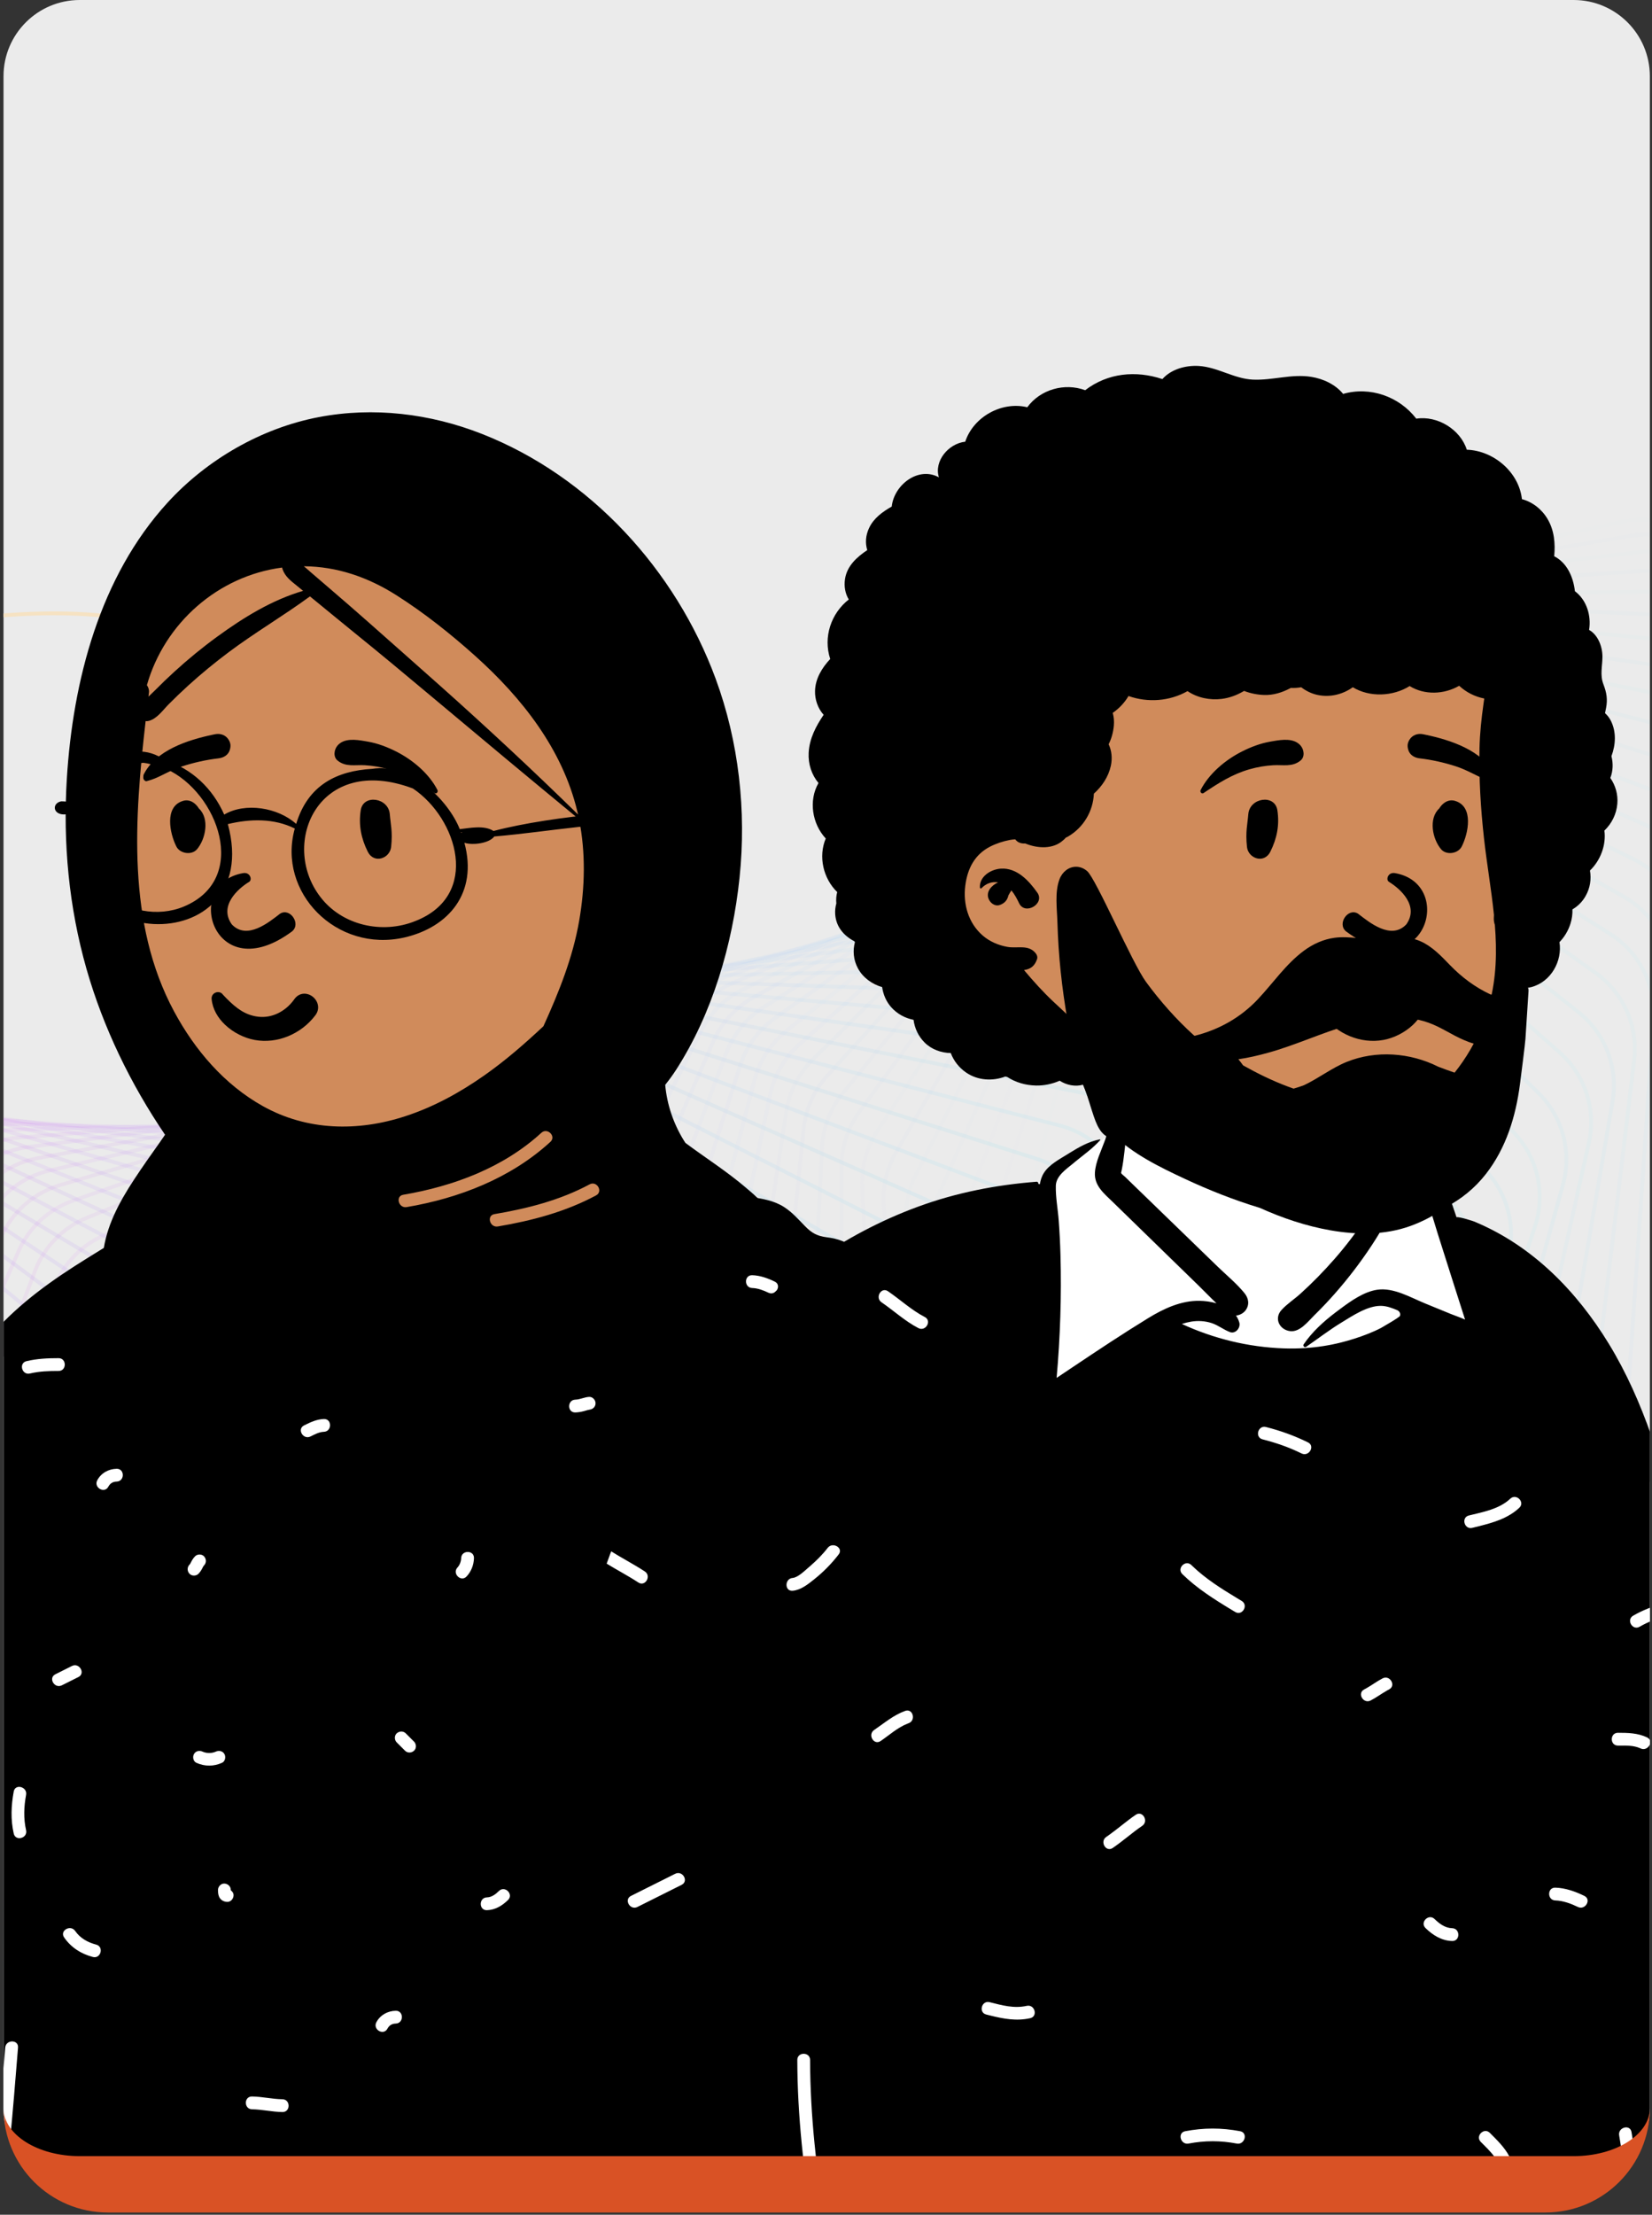 <svg width="435" height="583" viewBox="0 0 435 583" fill="none" xmlns="http://www.w3.org/2000/svg">
<rect x="0" y="0" width="435" height="583" fill="#333333" stroke="none"/>
<g clip-path="url(#clip0_675_8847)">
<mask id="path-1-outside-1_675_8847" maskUnits="userSpaceOnUse" x="0.926" y="0" width="434" height="583" fill="black">
<rect fill="white" x="0.926" width="434" height="583"/>
<path d="M0.926 20.07C0.926 8.986 9.911 0 20.996 0H414.364C425.448 0 434.434 8.986 434.434 20.07V554.93C434.434 566.014 425.448 575 414.364 575H20.996C9.911 575 0.926 566.014 0.926 554.93V20.07Z"/>
</mask>
<path d="M0.926 20.07C0.926 8.986 9.911 0 20.996 0H414.364C425.448 0 434.434 8.986 434.434 20.07V554.93C434.434 566.014 425.448 575 414.364 575H20.996C9.911 575 0.926 566.014 0.926 554.93V20.07Z" fill="#EBEBEB"/>
<path opacity="0.014" d="M481.484 588.64C491.691 592.624 503.302 589.372 509.956 580.666L585.269 482.125C589.204 476.976 590.947 470.483 590.12 464.056L565.741 274.702C565.09 269.648 562.885 264.921 559.431 261.174L448.903 141.316C442.639 134.523 433.096 131.816 424.199 134.308L322.934 162.669C314.036 165.161 307.287 172.431 305.463 181.488L273.266 341.319C272.259 346.314 272.83 351.499 274.899 356.156L352.415 530.628C355.046 536.55 359.908 541.193 365.945 543.549L481.484 588.64Z" stroke="url(#paint0_linear_675_8847)" stroke-opacity="0.14" strokeWidth="1.003"/>
<path opacity="0.029" d="M459.686 590.062C469.651 594.547 481.381 591.915 488.475 583.603L568.356 490.014C572.568 485.078 574.659 478.677 574.171 472.206L559.968 283.697C559.584 278.6 557.621 273.75 554.352 269.821L451.051 145.651C445.15 138.557 435.773 135.365 426.769 137.385L324.844 160.253C315.841 162.273 308.726 169.165 306.421 178.1L266.069 334.5C264.792 339.45 265.09 344.674 266.92 349.446L334.612 525.954C336.936 532.013 341.561 536.907 347.479 539.57L459.686 590.062Z" stroke="url(#paint1_linear_675_8847)" stroke-opacity="0.14" strokeWidth="1.003"/>
<path opacity="0.043" d="M438.005 590.813C447.704 595.784 459.517 593.776 467.03 585.881L551.167 497.449C555.647 492.74 558.08 486.45 557.935 479.952L553.751 292.83C553.636 287.705 551.922 282.743 548.848 278.64L452.921 150.583C447.396 143.207 438.21 139.541 429.124 141.085L326.835 158.469C317.75 160.014 310.291 166.509 307.513 175.296L259.278 327.854C257.732 332.743 257.753 337.992 259.339 342.868L317.208 520.865C319.218 527.046 323.593 532.179 329.376 535.143L438.005 590.813Z" stroke="url(#paint2_linear_675_8847)" stroke-opacity="0.14" strokeWidth="1.003"/>
<path opacity="0.058" d="M416.481 590.907C425.889 596.348 437.754 594.965 445.659 587.507L533.735 504.419C538.469 499.952 541.239 493.791 541.438 487.285L547.088 302.078C547.245 296.937 545.785 291.877 542.916 287.61L454.484 156.092C449.349 148.455 440.378 144.325 431.237 145.39L328.875 157.317C319.733 158.382 311.952 164.463 308.71 173.076L252.883 321.401C251.071 326.214 250.815 331.474 252.149 336.441L300.227 515.388C301.916 521.674 306.028 527.034 311.663 530.292L416.481 590.907Z" stroke="url(#paint3_linear_675_8847)" stroke-opacity="0.14" strokeWidth="1.003"/>
<path opacity="0.072" d="M395.137 590.357C404.233 596.251 416.115 595.494 424.388 588.494L516.074 510.915C521.051 506.704 524.151 500.69 524.694 494.194L539.966 311.413C540.395 306.272 539.197 301.126 536.54 296.704L455.702 162.156C450.968 154.278 442.236 149.698 433.064 150.282L330.918 156.791C321.746 157.375 313.665 163.026 309.97 171.441L246.861 315.16C244.787 319.884 244.251 325.14 245.33 330.185L283.675 509.55C285.038 515.924 288.877 521.497 294.347 525.042L395.137 590.357Z" stroke="url(#paint4_linear_675_8847)" stroke-opacity="0.14" strokeWidth="1.003"/>
<path opacity="0.087" d="M374.017 589.181C382.777 595.51 394.643 595.376 403.259 588.851L498.222 516.93C503.426 512.988 506.849 507.138 507.736 500.67L532.391 320.811C533.094 315.684 532.161 310.465 529.725 305.899L456.554 168.751C452.234 160.654 443.763 155.637 434.585 155.74L332.939 156.886C323.761 156.989 315.406 162.196 311.269 170.389L241.207 309.15C238.874 313.77 238.059 319.008 238.877 324.118L267.579 503.376C268.611 509.823 272.165 515.594 277.457 519.418L374.017 589.181Z" stroke="url(#paint5_linear_675_8847)" stroke-opacity="0.14" strokeWidth="1.003"/>
<path opacity="0.101" d="M353.149 587.396C361.553 594.141 373.37 594.627 382.3 588.594L480.201 522.458C485.62 518.797 489.357 513.129 490.586 506.707L524.361 330.246C525.337 325.147 524.674 319.869 522.466 315.17L457.012 175.852C453.115 167.557 444.927 162.118 435.77 161.741L334.901 157.594C325.744 157.218 317.137 161.966 312.572 169.913L235.902 303.388C233.316 307.89 232.222 313.095 232.776 318.258L251.951 496.895C252.649 503.397 255.908 509.353 261.007 513.446L353.149 587.396Z" stroke="url(#paint6_linear_675_8847)" stroke-opacity="0.14" strokeWidth="1.003"/>
<path opacity="0.116" d="M332.568 585.022C340.597 592.163 352.333 593.262 361.548 587.738L462.045 527.494C467.662 524.127 471.704 518.657 473.273 512.299L515.88 339.694C517.128 334.636 516.738 329.313 514.766 324.492L457.054 183.431C453.589 174.961 445.706 169.116 436.594 168.262L336.776 158.907C327.664 158.053 318.832 162.331 313.853 170.009L230.935 297.89C228.101 302.261 226.729 307.419 227.016 312.62L236.807 490.136C237.168 496.676 240.123 502.801 245.016 507.153L332.568 585.022Z" stroke="url(#paint7_linear_675_8847)" stroke-opacity="0.14" strokeWidth="1.003"/>
<path opacity="0.13" d="M312.299 582.081C319.934 589.596 331.555 591.303 341.028 586.3L443.774 532.036C449.574 528.973 453.91 523.719 455.816 517.442L506.944 349.129C508.463 344.128 508.349 338.773 506.619 333.842L456.653 191.462C453.627 182.839 446.068 176.606 437.027 175.278L338.525 160.813C329.484 159.485 320.452 163.282 315.075 170.671L226.284 292.673C223.208 296.899 221.56 301.995 221.577 307.221L222.155 483.128C222.176 489.688 224.818 495.967 229.493 500.568L312.299 582.081Z" stroke="url(#paint8_linear_675_8847)" stroke-opacity="0.14" strokeWidth="1.003"/>
<path opacity="0.145" d="M292.372 578.596C299.595 586.464 311.071 588.768 320.771 584.299L425.418 536.083C431.385 533.334 436.004 528.31 438.243 522.134L497.561 358.526C499.348 353.596 499.512 348.224 498.029 343.194L455.789 199.915C453.209 191.163 445.994 184.56 437.048 182.763L340.121 163.3C331.175 161.503 321.97 164.809 316.211 171.887L221.933 287.752C218.623 291.819 216.701 296.839 216.446 302.076L208.005 475.9C207.687 482.463 210.008 488.88 214.451 493.719L292.372 578.596Z" stroke="url(#paint9_linear_675_8847)" stroke-opacity="0.14" strokeWidth="1.003"/>
<path opacity="0.159" d="M272.813 574.591C279.608 582.788 290.908 585.68 300.805 581.754L407.004 539.635C413.121 537.208 418.011 532.431 420.578 526.372L487.734 367.862C489.786 363.017 490.23 357.641 489.001 352.525L454.443 208.762C452.313 199.903 445.46 192.949 436.633 190.69L341.533 166.353C332.707 164.094 323.355 166.902 317.232 173.648L217.864 283.139C214.328 287.035 212.135 291.964 211.608 297.199L194.367 468.483C193.708 475.03 195.702 481.569 199.901 486.635L272.813 574.591Z" stroke="url(#paint10_linear_675_8847)" stroke-opacity="0.14" strokeWidth="1.003"/>
<path opacity="0.174" d="M253.651 570.092C260.004 578.595 271.096 582.061 281.16 578.688L388.563 542.693C394.813 540.598 399.96 536.081 402.849 530.157L477.473 377.112C479.787 372.366 480.512 367.001 479.54 361.811L452.6 217.971C450.925 209.029 444.45 201.744 435.768 199.03L342.735 169.957C334.052 167.243 324.581 169.546 318.113 175.943L214.063 278.848C210.309 282.561 207.85 287.384 207.05 292.603L181.251 460.906C180.252 467.421 181.911 474.065 185.856 479.345L253.651 570.092Z" stroke="url(#paint11_linear_675_8847)" stroke-opacity="0.14" strokeWidth="1.003"/>
<path opacity="0.188" d="M234.905 565.124C240.801 573.909 251.657 577.937 261.856 575.123L370.116 545.26C376.48 543.504 381.871 539.262 385.075 533.489L466.781 386.253C469.352 381.62 470.358 376.28 469.647 371.029L450.239 227.51C449.022 218.51 442.942 210.913 434.427 207.754L343.694 174.093C335.178 170.934 325.615 172.727 318.822 178.756L210.505 274.89C206.542 278.407 203.821 283.11 202.748 288.3L168.655 453.199C167.318 459.665 168.638 466.396 172.318 471.878L234.905 565.124Z" stroke="url(#paint12_linear_675_8847)" stroke-opacity="0.14" strokeWidth="1.003"/>
<path opacity="0.203" d="M216.598 559.718C222.026 568.759 232.616 573.332 242.92 571.083L351.691 547.341C358.153 545.931 363.774 541.977 367.284 536.372L455.67 395.263C458.493 390.756 459.778 385.455 459.334 380.156L447.35 237.349C446.592 228.313 440.922 220.428 432.597 216.833L344.386 178.744C336.061 175.15 326.434 176.429 319.337 182.073L207.173 271.275C203.011 274.585 200.035 279.155 198.69 284.3L156.586 445.394C154.914 451.792 155.89 458.595 159.294 464.265L216.598 559.718Z" stroke="url(#paint13_linear_675_8847)" stroke-opacity="0.14" strokeWidth="1.003"/>
<path opacity="0.217" d="M198.749 553.9C203.698 563.173 213.995 568.275 224.371 566.594L333.314 548.943C339.854 547.883 345.689 544.23 349.498 538.809L444.148 404.118C447.216 399.751 448.78 394.504 448.604 389.17L443.919 247.454C443.62 238.406 438.373 230.255 430.261 226.236L344.785 183.89C336.673 179.871 327.009 180.635 319.63 185.879L204.046 268.013C199.696 271.105 196.469 275.528 194.854 280.615L145.043 437.52C143.039 443.834 143.667 450.69 146.787 456.535L198.749 553.9Z" stroke="url(#paint14_linear_675_8847)" stroke-opacity="0.14" strokeWidth="1.003"/>
<path opacity="0.232" d="M181.379 547.701C185.839 557.18 195.816 562.792 206.233 561.68L315.011 550.072C321.61 549.368 327.643 546.026 331.741 540.806L432.228 412.798C435.535 408.584 437.376 403.405 437.471 398.049L439.938 257.792C440.097 248.756 435.286 240.361 427.409 235.931L344.868 189.508C336.991 185.078 327.318 185.327 319.679 190.156L201.106 265.112C196.577 267.975 193.108 272.237 191.226 277.253L134.029 429.608C131.697 435.821 131.975 442.713 134.8 448.717L181.379 547.701Z" stroke="url(#paint15_linear_675_8847)" stroke-opacity="0.14" strokeWidth="1.003"/>
<path opacity="0.246" d="M164.504 541.152C168.468 550.81 178.099 556.912 188.526 556.37L296.808 550.737C303.446 550.392 309.662 547.373 314.038 542.369L419.924 421.281C423.463 417.234 425.578 412.137 425.945 406.773L435.401 268.331C436.015 259.33 431.651 250.716 424.029 245.887L344.614 195.578C336.993 190.749 327.339 190.484 319.463 194.885L198.332 262.579C193.638 265.202 189.934 269.292 187.786 274.221L123.542 421.688C120.887 427.783 120.813 434.692 123.336 440.842L164.504 541.152Z" stroke="url(#paint16_linear_675_8847)" stroke-opacity="0.14" strokeWidth="1.003"/>
<path opacity="0.261" d="M148.135 534.283C151.595 544.095 160.857 550.666 171.261 550.691L278.724 550.948C285.383 550.964 291.764 548.278 296.407 543.505L407.245 429.549C411.008 425.68 413.393 420.68 414.033 415.32L430.296 279.038C431.363 270.095 427.455 261.284 420.11 256.073L343.998 202.075C336.653 196.863 327.046 196.086 318.958 200.047L195.7 260.421C190.853 262.795 186.922 266.698 184.513 271.528L113.573 413.79C110.601 419.75 110.174 426.659 112.389 432.939L148.135 534.283Z" stroke="url(#paint17_linear_675_8847)" stroke-opacity="0.14" strokeWidth="1.003"/>
<path opacity="0.275" d="M132.287 527.127C135.239 537.065 144.108 544.083 154.458 544.671L260.785 550.717C267.446 551.095 273.974 548.751 278.872 544.222L394.208 437.581C398.186 433.903 400.838 429.013 401.751 423.672L424.623 289.878C426.138 281.016 422.695 272.034 415.645 266.456L343.003 208.975C335.953 203.396 326.42 202.11 318.144 205.622L193.192 258.641C188.204 260.757 184.055 264.462 181.39 269.179L104.121 405.943C100.839 411.751 100.059 418.643 101.958 425.038L132.287 527.127Z" stroke="url(#paint18_linear_675_8847)" stroke-opacity="0.14" strokeWidth="1.003"/>
<path opacity="0.29" d="M116.968 519.714C119.409 529.752 127.863 537.193 138.129 538.34L243.013 550.054C249.654 550.796 256.312 548.802 261.452 544.531L380.827 445.36C385.011 441.884 387.924 437.118 389.11 431.81L418.377 300.818C420.334 292.06 417.364 282.932 410.627 277.002L341.609 216.252C334.873 210.323 325.442 208.535 317.003 211.588L190.785 257.242C185.669 259.093 181.312 262.587 178.395 267.178L95.176 398.174C91.592 403.815 90.459 410.672 92.038 417.165L116.968 519.714Z" stroke="url(#paint19_linear_675_8847)" stroke-opacity="0.14" strokeWidth="1.003"/>
<path opacity="0.304" d="M102.193 512.079C104.118 522.189 112.138 530.03 122.289 531.727L225.43 548.974C232.034 550.079 238.802 548.442 244.171 544.443L367.122 452.869C371.502 449.606 374.671 444.979 376.129 439.716L411.563 311.826C413.955 303.193 411.462 293.944 405.058 287.682L339.804 223.882C333.399 217.62 324.096 215.337 315.52 217.923L188.461 256.229C183.232 257.806 178.677 261.078 175.514 265.531L86.733 390.514C82.856 395.972 81.373 402.775 82.625 409.352L102.193 512.079Z" stroke="url(#paint20_linear_675_8847)" stroke-opacity="0.14" strokeWidth="1.003"/>
<path opacity="0.319" d="M87.962 504.252C89.372 514.408 96.938 522.622 106.944 524.862L208.055 547.492C214.6 548.957 221.46 547.684 227.044 543.968L353.107 460.09C357.672 457.053 361.091 452.576 362.819 447.372L404.178 322.867C406.996 314.382 404.987 305.037 398.93 298.46L337.569 231.837C331.512 225.261 322.363 222.491 313.675 224.603L186.195 255.601C180.867 256.897 176.125 259.937 172.723 264.237L78.779 382.988C74.618 388.248 72.786 394.98 73.709 401.624L87.962 504.252Z" stroke="url(#paint21_linear_675_8847)" stroke-opacity="0.14" strokeWidth="1.003"/>
<path opacity="0.333" d="M74.282 496.268C75.178 506.443 82.272 515.005 92.104 517.775L190.909 545.622C197.376 547.445 204.308 546.541 210.092 543.121L338.8 467.011C343.539 464.208 347.201 459.896 349.198 454.764L396.227 333.91C399.463 325.594 397.939 316.178 392.246 309.308L334.891 240.09C329.198 233.219 320.229 229.973 311.457 231.607L183.969 255.36C178.556 256.369 173.638 259.165 170.003 263.301L71.303 375.625C66.867 380.673 64.691 387.316 65.28 394.01L74.282 496.268Z" stroke="url(#paint22_linear_675_8847)" stroke-opacity="0.14" strokeWidth="1.003"/>
<path opacity="0.348" d="M61.159 488.157C61.542 498.325 68.149 507.206 77.777 510.496L174.01 543.38C180.38 545.557 187.364 545.026 193.333 541.912L324.222 473.614C329.124 471.057 333.021 466.921 335.283 461.876L387.717 344.921C391.36 336.795 390.324 327.334 385.009 320.189L331.762 248.612C326.447 241.467 317.683 237.755 308.853 238.908L181.761 255.503C176.279 256.219 171.198 258.762 167.338 262.721L64.293 368.448C59.594 373.269 57.078 379.806 57.331 386.533L61.159 488.157Z" stroke="url(#paint23_linear_675_8847)" stroke-opacity="0.14" strokeWidth="1.003"/>
<path opacity="0.362" d="M48.59 479.954C48.464 490.088 54.569 499.261 63.967 503.057L157.374 540.785C163.628 543.311 170.645 543.156 176.782 540.358L309.391 479.89C314.443 477.586 318.567 473.64 321.09 468.694L378.653 355.871C382.692 347.955 382.144 338.475 377.22 331.076L328.17 257.377C323.246 249.979 314.712 245.813 305.85 246.483L179.552 256.028C174.015 256.447 168.782 258.727 164.707 262.499L57.733 361.484C52.782 366.065 49.931 372.478 49.847 379.222L48.59 479.954Z" stroke="url(#paint24_linear_675_8847)" stroke-opacity="0.14" strokeWidth="1.003"/>
<path opacity="0.377" d="M36.574 471.69C35.943 481.764 41.533 491.201 50.672 495.487L141.016 537.853C147.134 540.722 154.164 540.947 160.453 538.473L294.323 485.825C299.513 483.784 303.855 480.039 306.636 475.205L369.042 366.728C373.464 359.04 373.404 349.567 368.883 341.936L324.103 266.356C319.583 258.725 311.303 254.121 302.436 254.307L177.316 256.934C171.74 257.051 166.37 259.06 162.087 262.631L51.605 354.756C46.415 359.083 43.235 365.357 42.812 372.101L36.574 471.69Z" stroke="url(#paint25_linear_675_8847)" stroke-opacity="0.14" strokeWidth="1.003"/>
<path opacity="0.391" d="M25.113 463.397C23.983 473.386 29.049 483.056 37.903 487.816L124.957 534.604C130.921 537.809 137.942 538.413 144.366 536.274L279.047 491.409C284.362 489.639 288.912 486.107 291.946 481.398L358.901 377.461C363.694 370.021 364.118 360.579 360.011 352.739L319.564 275.519C315.457 267.679 307.454 262.652 298.608 262.355L175.041 258.214C169.443 258.026 163.948 259.756 159.467 263.117L45.898 348.286C40.481 352.348 36.98 358.465 36.219 365.192L25.113 463.397Z" stroke="url(#paint26_linear_675_8847)" stroke-opacity="0.14" strokeWidth="1.003"/>
<path opacity="0.406" d="M14.197 455.107C12.576 464.986 17.106 474.86 25.652 480.075L109.204 531.057C114.995 534.591 121.988 535.574 128.529 533.775L263.577 496.634C269.002 495.142 273.751 491.834 277.032 487.263L348.236 388.043C353.385 380.868 354.29 371.483 350.608 363.456L314.539 284.84C310.856 276.813 303.151 271.379 294.354 270.602L172.701 259.864C167.097 259.37 161.492 260.812 156.822 263.952L40.588 342.098C34.958 345.883 31.143 351.826 30.044 358.52L14.197 455.107Z" stroke="url(#paint27_linear_675_8847)" stroke-opacity="0.14" strokeWidth="1.003"/>
<path opacity="0.42" d="M3.824 446.85C1.72 456.594 5.709 466.643 13.921 472.293L93.775 527.232C99.375 531.084 106.32 532.447 112.96 530.995L247.938 501.49C253.46 500.283 258.397 497.21 261.919 492.789L337.066 398.443C342.556 391.55 343.937 382.247 340.687 374.057L309.031 294.289C305.781 286.098 298.396 280.274 289.674 279.021L170.282 261.878C164.687 261.074 158.986 262.223 154.14 265.131L35.66 336.21C29.831 339.707 25.71 345.461 24.276 352.105L3.824 446.85Z" stroke="url(#paint28_linear_675_8847)" stroke-opacity="0.14" strokeWidth="1.003"/>
<path opacity="0.435" d="M-6.017 438.657C-8.593 448.242 -5.153 458.435 2.703 464.499L78.678 523.148C84.069 527.31 90.945 529.049 97.667 527.95L232.15 505.97C237.754 505.054 242.868 502.227 246.624 497.968L325.403 408.635C331.218 402.041 333.069 392.844 330.258 384.514L303.036 303.837C300.225 295.506 293.18 289.311 284.558 287.588L167.761 264.247C162.193 263.135 156.411 263.984 151.398 266.65L31.09 330.642C25.077 333.841 20.66 339.39 18.893 345.967L-6.017 438.657Z" stroke="url(#paint29_linear_675_8847)" stroke-opacity="0.14" strokeWidth="1.003"/>
<path opacity="0.449" d="M-15.334 430.557C-18.371 439.959 -15.485 450.266 -8.006 456.723L63.924 518.828C69.089 523.288 75.876 525.4 82.66 524.659L216.234 510.07C221.906 509.45 227.185 506.878 231.168 502.793L313.264 418.593C319.387 412.313 321.701 403.246 319.335 394.8L296.554 313.456C294.188 305.01 287.502 298.463 279.007 296.277L165.121 266.964C159.596 265.542 153.748 266.086 148.58 268.502L26.858 325.412C20.676 328.303 15.974 333.633 13.876 340.127L-15.334 430.557Z" stroke="url(#paint30_linear_675_8847)" stroke-opacity="0.14" strokeWidth="1.003"/>
<path opacity="0.464" d="M-24.138 422.58C-27.624 431.777 -25.293 442.167 -18.212 448.993L49.523 514.292C54.446 519.038 61.124 521.52 67.952 521.14L200.216 513.785C205.94 513.467 211.372 511.158 215.574 507.259L300.669 428.293C307.084 422.341 309.851 413.428 307.935 404.89L289.589 323.12C287.673 314.581 281.364 307.705 273.021 305.063L162.347 270.021C156.882 268.29 150.984 268.524 145.673 270.682L22.944 320.538C16.608 323.111 11.631 328.207 9.208 334.602L-24.138 422.58Z" stroke="url(#paint31_linear_675_8847)" stroke-opacity="0.14" strokeWidth="1.003"/>
<path opacity="0.478" d="M-32.443 414.751C-36.364 423.722 -34.589 434.164 -27.924 441.335L35.482 509.562C40.147 514.581 46.695 517.426 53.547 517.41L184.114 517.112C189.875 517.098 195.448 515.063 199.861 511.36L287.637 437.71C294.324 432.099 297.534 423.363 296.072 414.757L282.142 332.799C280.68 324.193 274.763 317.008 266.598 313.921L159.419 273.405C154.03 271.368 148.098 271.288 142.656 273.179L19.322 316.032C12.849 318.281 7.609 323.129 4.864 329.408L-32.443 414.751Z" stroke="url(#paint32_linear_675_8847)" stroke-opacity="0.14" strokeWidth="1.003"/>
<path opacity="0.493" d="M-40.262 407.099C-44.604 415.822 -43.385 426.286 -37.154 433.777L21.807 504.658C26.198 509.937 32.597 513.139 39.455 513.49L167.952 520.048C173.734 520.343 179.434 518.589 184.049 515.093L274.187 446.823C281.129 441.565 284.771 433.028 283.764 424.379L274.22 342.467C273.212 333.817 267.705 326.346 259.74 322.826L156.321 277.107C151.026 274.766 145.075 274.369 139.516 275.985L15.969 311.909C9.375 313.827 3.884 318.414 0.824 324.561L-40.262 407.099Z" stroke="url(#paint33_linear_675_8847)" stroke-opacity="0.14" strokeWidth="1.003"/>
<path opacity="0.507" d="M-47.612 399.649C-52.359 408.104 -51.693 418.56 -45.911 426.345L8.504 499.604C12.607 505.128 18.837 508.68 25.681 509.396L151.752 522.594C157.539 523.2 163.353 521.733 168.161 518.456L260.343 455.609C267.52 450.716 271.582 442.4 271.03 433.732L265.828 352.097C265.276 343.429 260.191 335.696 252.452 331.753L153.039 281.114C147.854 278.473 141.901 277.756 136.238 279.092L12.861 308.183C6.163 309.762 0.434 314.075 -2.934 320.075L-47.612 399.649Z" stroke="url(#paint34_linear_675_8847)" stroke-opacity="0.14" strokeWidth="1.003"/>
<path opacity="0.522" d="M-54.507 392.424C-59.643 400.593 -59.526 411.011 -54.207 419.062L-4.423 494.421C-0.622 500.174 5.421 504.067 12.231 505.15L135.538 524.75C141.314 525.668 147.228 524.497 152.218 521.447L246.128 464.05C253.52 459.533 257.989 451.458 257.891 442.796L256.977 361.664C256.879 353.002 252.23 345.03 244.738 340.68L149.559 285.415C144.501 282.478 138.562 281.44 132.808 282.488L9.974 304.862C3.19 306.097 -2.763 310.125 -6.434 315.963L-54.507 392.424Z" stroke="url(#paint35_linear_675_8847)" stroke-opacity="0.14" strokeWidth="1.003"/>
<path opacity="0.536" d="M-60.971 385.45C-66.478 393.315 -66.904 403.665 -62.061 411.955L-16.974 489.131C-13.488 495.098 -7.652 499.322 -0.894 500.769L119.327 526.518C125.076 527.749 131.075 526.88 136.238 524.067L231.563 472.129C239.149 467.996 244.01 460.183 244.364 451.55L247.67 371.144C248.025 362.511 243.823 354.326 236.601 349.583L145.862 289.996C140.948 286.769 135.039 285.409 129.209 286.164L7.28 301.957C0.427 302.845 -5.737 306.576 -9.701 312.236L-60.971 385.45Z" stroke="url(#paint36_linear_675_8847)" stroke-opacity="0.14" strokeWidth="1.003"/>
<path opacity="0.551" d="M-67.018 378.747C-72.878 386.29 -73.839 396.544 -69.483 405.044L-29.143 483.755C-25.985 489.918 -20.373 494.463 -13.688 496.273L103.146 527.901C108.851 529.445 114.922 528.882 120.246 526.316L216.675 479.828C224.437 476.086 229.673 468.554 230.477 459.976L237.925 380.51C238.729 371.931 234.983 363.558 228.053 358.439L141.941 294.842C137.186 291.331 131.326 289.65 125.433 290.107L4.757 299.475C-2.148 300.011 -8.506 303.434 -12.755 308.903L-67.018 378.747Z" stroke="url(#paint37_linear_675_8847)" stroke-opacity="0.14" strokeWidth="1.003"/>
<path opacity="0.565" d="M-72.67 372.337C-78.864 379.542 -80.351 389.671 -76.491 398.353L-40.934 478.316C-38.113 484.658 -32.744 489.512 -26.151 491.681L87.013 528.904C92.659 530.76 98.786 530.51 104.261 528.197L201.49 487.133C209.405 483.79 215.001 476.557 216.249 468.056L227.75 389.741C228.999 381.24 225.719 372.704 219.099 367.227L137.781 299.942C133.202 296.153 127.406 294.151 121.465 294.307L2.377 297.422C-4.561 297.604 -11.1 300.71 -15.624 305.973L-72.67 372.337Z" stroke="url(#paint38_linear_675_8847)" stroke-opacity="0.14" strokeWidth="1.003"/>
<path opacity="0.58" d="M-77.952 366.237C-84.459 373.09 -86.462 383.066 -83.105 391.9L-52.347 472.833C-49.876 479.336 -44.766 484.487 -38.284 487.01L70.95 529.531C76.519 531.699 82.687 531.764 88.3 529.714L186.031 494.03C194.078 491.091 200.016 484.175 201.703 475.776L217.157 398.813C218.844 390.413 216.037 381.742 209.747 375.924L133.369 305.277C128.982 301.219 123.267 298.898 117.293 298.748L0.112 295.803C-6.842 295.628 -13.544 298.408 -18.334 303.452L-77.952 366.237Z" stroke="url(#paint39_linear_675_8847)" stroke-opacity="0.14" strokeWidth="1.003"/>
<path opacity="0.594" d="M-82.88 360.466C-89.68 366.954 -92.188 376.75 -89.339 385.707L-63.382 467.33C-61.269 473.974 -56.435 479.408 -50.082 482.281L54.979 529.79C60.455 532.266 66.649 532.651 72.389 530.871L170.329 500.508C178.487 497.978 184.749 491.395 186.866 483.12L206.166 407.706C208.283 399.43 205.954 390.649 200.013 384.511L128.698 310.835C124.518 306.516 118.902 303.878 112.909 303.42L-2.059 294.621C-9.01 294.089 -15.86 296.533 -20.905 301.346L-82.88 360.466Z" stroke="url(#paint40_linear_675_8847)" stroke-opacity="0.14" strokeWidth="1.003"/>
<path opacity="0.609" d="M-87.481 355.041C-94.554 361.15 -97.551 370.741 -95.216 379.79L-74.044 461.826C-72.298 468.592 -67.756 474.295 -61.552 477.51L39.119 529.687C44.486 532.469 50.689 533.176 56.544 531.673L154.407 506.556C162.656 504.439 169.222 498.205 171.762 490.076L194.787 416.398C197.327 408.269 195.48 399.405 189.905 392.968L123.757 316.597C119.799 312.028 114.297 309.076 108.302 308.307L-4.165 293.877C-11.096 292.988 -18.077 295.09 -23.365 299.657L-87.481 355.041Z" stroke="url(#paint41_linear_675_8847)" stroke-opacity="0.14" strokeWidth="1.003"/>
<path opacity="0.623" d="M-91.783 349.975C-99.106 355.695 -102.578 365.055 -100.758 374.167L-84.342 456.342C-82.97 463.21 -78.734 469.166 -72.698 472.717L23.385 529.234C28.626 532.316 34.824 533.348 40.78 532.128L138.292 512.169C146.609 510.466 153.459 504.593 156.412 496.634L183.035 424.871C185.988 416.912 184.626 407.992 179.432 401.277L118.533 322.548C114.812 317.739 109.442 314.479 103.459 313.397L-6.236 293.572C-13.128 292.327 -20.224 294.079 -25.743 298.39L-91.783 349.975Z" stroke="url(#paint42_linear_675_8847)" stroke-opacity="0.14" strokeWidth="1.003"/>
<path opacity="0.638" d="M-95.805 345.282C-103.356 350.603 -107.287 359.707 -105.982 368.852L-94.275 450.897C-93.284 457.846 -89.369 464.04 -83.518 467.918L7.802 528.437C12.901 531.816 19.077 533.173 25.122 532.243L122.014 517.337C130.378 516.05 137.492 510.552 140.847 502.783L170.933 433.106C174.287 425.337 173.411 416.389 168.612 409.419L113.023 328.672C109.555 323.634 104.332 320.069 98.377 318.675L-8.293 293.703C-15.128 292.103 -22.32 293.501 -28.059 297.545L-95.805 345.282Z" stroke="url(#paint43_linear_675_8847)" stroke-opacity="0.14" strokeWidth="1.003"/>
<path opacity="0.652" d="M-99.57 340.974C-107.327 345.888 -111.7 354.714 -110.909 363.861L-103.851 445.512C-103.245 452.522 -99.665 458.936 -94.016 463.131L-7.611 527.31C-2.67 530.98 3.467 532.663 9.588 532.028L105.603 522.057C113.992 521.185 121.35 516.074 125.094 508.517L158.499 441.088C162.243 433.531 161.851 424.581 157.462 417.379L107.222 334.952C104.019 329.697 98.962 325.834 93.049 324.127L-10.36 294.269C-17.12 292.317 -24.392 293.355 -30.336 297.12L-99.57 340.974Z" stroke="url(#paint44_linear_675_8847)" stroke-opacity="0.14" strokeWidth="1.003"/>
<path opacity="0.667" d="M-103.111 337.061C-111.051 341.559 -115.846 350.085 -115.566 359.206L-113.081 440.204C-112.865 447.253 -109.632 453.87 -104.204 458.373L-22.842 525.864C-18.076 529.818 -11.993 531.827 -5.809 531.49L89.081 526.325C97.475 525.868 105.053 521.154 109.174 513.828L145.746 448.801C149.867 441.474 149.959 432.55 145.99 425.14L101.119 341.37C98.195 335.911 93.319 331.756 87.464 329.737L-12.467 295.264C-19.134 292.964 -26.468 293.638 -32.604 297.115L-103.111 337.061Z" stroke="url(#paint45_linear_675_8847)" stroke-opacity="0.14" strokeWidth="1.003"/>
<path opacity="0.681" d="M-106.448 333.55C-114.548 337.627 -119.745 345.831 -119.972 354.896L-121.97 434.992C-122.147 442.059 -119.273 448.86 -114.082 453.659L-37.871 524.11C-33.294 528.341 -27.282 530.676 -21.05 530.642L72.481 530.14C80.857 530.095 88.634 525.788 93.117 518.712L132.7 456.229C137.183 449.152 137.755 440.281 134.217 432.688L94.713 347.908C92.081 342.259 87.401 337.82 81.621 335.49L-14.636 296.682C-21.193 294.039 -28.57 294.345 -34.884 297.524L-106.448 333.55Z" stroke="url(#paint46_linear_675_8847)" stroke-opacity="0.14" strokeWidth="1.003"/>
<path opacity="0.696" d="M-109.607 330.449C-117.843 334.1 -123.422 341.964 -124.148 350.944L-130.527 429.893C-131.098 436.956 -128.594 443.922 -123.656 449.005L-52.679 522.064C-48.308 526.563 -42.382 529.222 -36.115 529.495L55.83 533.502C64.169 533.865 72.123 529.973 76.952 523.166L119.382 463.36C124.212 456.553 125.258 447.76 122.16 440.009L88.002 354.55C85.674 348.725 81.207 344.011 75.516 341.371L-16.889 298.516C-23.318 295.535 -30.72 295.472 -37.198 298.344L-109.607 330.449Z" stroke="url(#paint47_linear_675_8847)" stroke-opacity="0.14" strokeWidth="1.003"/>
<path opacity="0.71" d="M-112.62 327.761C-120.969 330.984 -126.907 338.489 -128.124 347.355L-138.769 424.924C-139.735 431.961 -137.61 439.072 -132.941 444.426L-67.259 519.739C-63.108 524.498 -57.286 527.477 -50.998 528.06L39.151 536.412C47.431 537.18 55.538 533.709 60.699 527.188L105.806 470.183C110.966 463.662 112.48 454.974 109.83 447.091L80.976 361.278C78.964 355.292 74.725 350.311 69.14 347.366L-19.256 300.757C-25.54 297.444 -32.949 297.011 -39.576 299.569L-112.62 327.761Z" stroke="url(#paint48_linear_675_8847)" stroke-opacity="0.14" strokeWidth="1.003"/>
<path opacity="0.725" d="M-115.507 325.493C-123.946 328.284 -130.221 335.413 -131.919 344.138L-146.7 420.101C-148.061 427.09 -146.323 434.326 -141.938 439.937L-81.59 517.151C-77.674 522.16 -71.971 525.457 -65.677 526.352L22.476 538.876C30.677 540.041 38.915 536.997 44.389 530.779L92 476.688C97.473 470.469 99.447 461.912 97.25 453.924L73.64 368.074C71.954 361.944 67.959 356.706 62.494 353.458L-21.755 303.396C-27.876 299.759 -35.274 298.954 -42.035 301.19L-115.507 325.493Z" stroke="url(#paint49_linear_675_8847)" stroke-opacity="0.14" strokeWidth="1.003"/>
<path opacity="0.739" d="M-118.299 323.644C-126.805 326.003 -133.393 332.741 -135.56 341.298L-154.338 415.438C-156.091 422.358 -154.75 429.698 -150.663 435.55L-95.663 514.314C-91.998 519.563 -86.43 523.175 -80.143 524.383L5.826 540.896C13.93 542.453 22.275 539.84 28.044 533.94L77.98 482.865C83.749 476.964 86.173 468.563 84.434 460.496L65.988 374.921C64.639 368.663 60.902 363.178 55.572 359.632L-24.411 306.421C-30.354 302.467 -37.722 301.291 -44.601 303.199L-118.299 323.644Z" stroke="url(#paint50_linear_675_8847)" stroke-opacity="0.14" strokeWidth="1.003"/>
<path opacity="0.754" d="M-121.02 322.215C-129.569 324.143 -136.445 330.476 -139.069 338.838L-161.693 410.95C-163.835 417.778 -162.896 425.201 -159.121 431.28L-109.464 511.247C-106.063 516.724 -100.646 520.646 -94.382 522.168L-10.768 542.481C-2.782 544.421 5.646 542.242 11.692 536.674L63.772 488.707C69.818 483.139 72.681 474.918 71.403 466.8L58.023 381.801C57.02 375.432 53.556 369.712 48.377 365.873L-27.244 309.818C-32.993 305.557 -40.313 304.012 -47.294 305.586L-121.02 322.215Z" stroke="url(#paint51_linear_675_8847)" stroke-opacity="0.14" strokeWidth="1.003"/>
<path opacity="0.768" d="M-123.694 321.204C-132.264 322.703 -139.403 328.619 -142.468 336.761L-168.777 406.651C-171.305 413.365 -170.774 420.848 -167.323 427.137L-122.98 507.965C-119.857 513.659 -114.608 517.885 -108.379 519.722L-27.281 543.637C-19.431 545.952 -10.943 544.208 -4.641 538.986L49.399 494.208C55.701 488.986 58.991 480.97 58.175 472.826L49.746 388.697C49.099 382.236 45.921 376.293 40.908 372.166L-30.273 313.576C-35.812 309.017 -43.066 307.104 -50.133 308.34L-123.694 321.204Z" stroke="url(#paint52_linear_675_8847)" stroke-opacity="0.14" strokeWidth="1.003"/>
<path opacity="0.783" d="M-126.349 320.61C-134.916 321.682 -142.294 327.17 -145.784 335.068L-175.607 402.552C-178.514 409.13 -178.395 416.652 -175.281 423.135L-136.203 504.488C-133.371 510.385 -128.305 514.91 -122.127 517.061L-43.691 544.375C-35.994 547.055 -27.47 545.747 -20.931 540.883L34.88 499.365C41.419 494.5 45.123 486.712 44.768 478.57L41.159 395.592C40.875 389.057 37.997 382.904 33.164 378.496L-33.52 317.679C-38.834 312.832 -46.003 310.556 -53.14 311.449L-126.349 320.61Z" stroke="url(#paint53_linear_675_8847)" stroke-opacity="0.14" strokeWidth="1.003"/>
<path opacity="0.797" d="M-129.009 320.427C-137.552 321.077 -145.14 326.127 -149.038 333.757L-182.195 398.664C-185.475 405.086 -185.771 412.623 -183.005 419.282L-149.124 500.832C-146.595 506.919 -141.728 511.735 -135.615 514.2L-59.971 544.705C-52.446 547.739 -43.909 546.866 -37.154 542.37L20.24 504.172C26.994 499.676 31.096 492.138 31.202 484.025L32.264 402.469C32.35 395.878 29.786 389.529 25.147 384.846L-37.001 322.11C-42.076 316.987 -49.143 314.35 -56.333 314.897L-129.009 320.427Z" stroke="url(#paint54_linear_675_8847)" stroke-opacity="0.14" strokeWidth="1.003"/>
<path opacity="0.812" d="M-131.699 320.65C-140.195 320.884 -147.968 325.489 -152.254 332.829L-188.558 395C-192.204 401.243 -192.917 408.773 -190.508 415.589L-161.734 497.016C-159.521 503.279 -154.868 508.38 -148.834 511.158L-76.1 544.64C-68.763 548.017 -60.236 547.576 -53.288 543.459L5.5 508.629C12.448 504.512 16.932 497.245 17.494 489.188L23.066 409.312C23.528 402.686 21.289 396.154 16.859 391.205L-40.736 326.853C-45.558 321.467 -52.505 318.475 -59.731 318.673L-131.699 320.65Z" stroke="url(#paint55_linear_675_8847)" stroke-opacity="0.14" strokeWidth="1.003"/>
<path opacity="0.826" d="M-134.443 321.271C-142.871 321.095 -150.802 325.249 -155.457 332.278L-194.712 391.567C-198.714 397.61 -199.845 405.11 -197.803 412.065L-174.027 493.06C-172.141 499.484 -167.717 504.861 -161.777 507.949L-92.056 544.193C-84.924 547.901 -76.429 547.888 -69.308 544.158L-9.319 512.735C-2.198 509.005 2.649 502.03 3.663 494.055L13.567 416.103C14.411 409.462 12.51 402.763 8.303 397.555L-44.741 331.891C-49.296 326.253 -56.106 322.912 -63.352 322.76L-134.443 321.271Z" stroke="url(#paint56_linear_675_8847)" stroke-opacity="0.14" strokeWidth="1.003"/>
<path opacity="0.841" d="M-137.263 322.282C-145.603 321.704 -153.665 325.403 -158.666 332.102L-200.673 388.374C-205.019 394.197 -206.568 401.645 -204.902 408.718L-185.996 488.982C-184.449 495.551 -180.269 501.196 -174.436 504.592L-107.817 543.379C-100.904 547.404 -92.465 547.815 -85.195 544.479L-24.194 516.492C-16.923 513.156 -11.73 506.491 -10.272 498.626L3.775 422.829C5.005 416.192 3.453 409.342 -0.518 403.885L-49.031 337.204C-53.306 331.328 -59.961 327.645 -67.21 327.142L-137.263 322.282Z" stroke="url(#paint57_linear_675_8847)" stroke-opacity="0.14" strokeWidth="1.003"/>
<path opacity="0.855" d="M-140.185 323.673C-148.416 322.702 -156.582 325.942 -161.907 332.293L-206.457 385.429C-211.137 391.012 -213.101 398.383 -211.818 405.555L-197.639 484.801C-196.44 491.5 -192.519 497.403 -186.808 501.104L-123.366 542.215C-116.686 546.543 -108.325 547.37 -100.927 544.434L-39.105 519.9C-31.707 516.964 -26.188 510.629 -24.294 502.898L-6.306 429.472C-4.687 422.862 -5.88 415.876 -9.601 410.179L-53.62 342.774C-57.604 336.674 -64.088 332.655 -71.323 331.801L-140.185 323.673Z" stroke="url(#paint58_linear_675_8847)" stroke-opacity="0.14" strokeWidth="1.003"/>
<path opacity="0.87" d="M-143.224 325.432C-151.326 324.078 -159.569 326.859 -165.194 332.845L-212.076 382.737C-217.078 388.06 -219.454 395.332 -218.56 402.582L-208.947 480.538C-208.106 487.349 -204.458 493.5 -198.882 497.502L-138.677 540.715C-132.244 545.332 -123.982 546.569 -116.48 544.037L-54.026 522.964C-46.523 520.432 -40.7 514.443 -38.38 506.873L-16.664 436.017C-14.653 429.455 -15.476 422.351 -18.935 416.423L-58.517 348.58C-62.198 342.27 -68.494 337.925 -75.699 336.72L-143.224 325.432Z" stroke="url(#paint59_linear_675_8847)" stroke-opacity="0.14" strokeWidth="1.003"/>
<path d="M-50.293 170.951C258.054 93.209 -96.68 518.688 600.244 518.688" stroke="#F6E2C2" strokeWidth="40.14"/>
<path fillRule="evenodd" clipRule="evenodd" d="M249.615 590.75C235.564 590.794 221.912 591.275 207.822 591.322C150.547 591.513 92.744 591.235 35.261 588.912C19.015 588.256 14.959 588.272 -1.218 587.253C-10.769 587.219 -39.46 586.429 -38.024 573.414C-37.389 549.175 -31.39 525.038 -29.501 500.864C-25.875 455.419 -22.786 408.552 -4.577 366.047C-0.362 355.896 8.691 349.258 17.652 343.289C26.639 336.85 28.844 329.7 37.138 322.425C38.892 320.887 48.851 320.261 54.209 316.359C62.008 310.68 65.876 301.383 68.786 299.8C70.927 298.635 70.888 290.601 75.18 287.757C80.939 283.941 99.29 281.103 105.967 280.573C112.376 280.063 123.522 281.133 129.535 283.481C139.562 287.396 143.561 294.863 147.977 304.484C206.317 322.522 259.64 353.066 276.201 414.674C290.482 466.346 291.005 521.741 285.488 574.735C284.384 578.61 285.158 584.685 281.81 587.253C293.444 587.921 251.193 590.321 249.615 590.75Z" fill="white"/>
<path fillRule="evenodd" clipRule="evenodd" d="M-15.735 539.73C-14.631 539.179 -13.481 538.548 -12.22 538.504C-10.055 538.429 -10.052 535.058 -12.22 535.134C-14.111 535.2 -15.772 535.989 -17.436 536.82C-19.377 537.79 -17.669 540.695 -15.735 539.73ZM-12.221 444.873C-13.698 444.874 -15.188 445.06 -16.323 446.094C-16.997 446.709 -16.944 447.855 -16.323 448.477C-15.658 449.141 -14.613 449.09 -13.94 448.477C-14.159 448.676 -13.942 448.479 -13.863 448.435C-13.844 448.424 -13.833 448.417 -13.828 448.413C-13.811 448.408 -13.794 448.405 -13.767 448.398C-13.591 448.354 -13.417 448.31 -13.239 448.278C-13.236 448.287 -12.863 448.253 -12.775 448.25C-12.59 448.243 -12.406 448.243 -12.221 448.243C-11.307 448.242 -10.536 447.472 -10.536 446.558C-10.536 445.648 -11.31 444.872 -12.221 444.873ZM3.618 482.673C4.101 484.79 7.348 483.889 6.867 481.777C6.167 478.708 6.294 475.563 6.867 472.482C7.261 470.359 4.014 469.457 3.618 471.587C2.932 475.282 2.778 478.99 3.618 482.673ZM7.872 361.561C10.381 360.965 12.863 360.894 15.429 360.893C17.6 360.892 17.596 357.522 15.429 357.523C12.567 357.524 9.773 357.647 6.977 358.311C4.866 358.813 5.765 362.061 7.872 361.561ZM16.28 443.645C17.735 442.917 19.191 442.189 20.646 441.461C22.588 440.49 20.879 437.584 18.946 438.551L14.58 440.735C12.639 441.706 14.347 444.612 16.28 443.645ZM16.886 510.009C18.731 512.671 21.326 514.324 24.441 515.15C26.542 515.708 27.43 512.456 25.337 511.901C23.109 511.31 21.131 510.235 19.795 508.308C18.566 506.536 15.647 508.223 16.886 510.009ZM28.525 391.359C29.024 390.425 29.776 390.031 30.709 390.01C32.877 389.96 32.877 386.59 30.709 386.64C28.583 386.688 26.633 387.756 25.617 389.658C24.594 391.572 27.503 393.272 28.525 391.359ZM49.892 414.265C50.496 414.923 51.667 414.907 52.274 414.265C52.646 413.872 52.958 413.434 53.204 412.953C53.298 412.771 53.386 412.585 53.488 412.408C53.534 412.329 53.585 412.251 53.637 412.175C53.655 412.159 53.692 412.121 53.73 412.081C54.377 411.397 54.36 410.386 53.73 409.698C53.125 409.04 51.954 409.057 51.347 409.698C50.976 410.091 50.663 410.529 50.417 411.01C50.324 411.192 50.236 411.378 50.133 411.556C50.087 411.635 50.036 411.713 49.984 411.788C49.966 411.804 49.93 411.842 49.892 411.882C49.244 412.567 49.261 413.577 49.892 414.265ZM51.688 464.027C53.882 465.031 56.288 465.031 58.482 464.027C59.313 463.646 59.51 462.446 59.086 461.721C58.595 460.881 57.608 460.738 56.782 461.117C55.787 461.572 54.382 461.572 53.388 461.117C52.558 460.737 51.581 460.871 51.084 461.721C50.658 462.451 50.861 463.648 51.688 464.027ZM57.672 499.249C58.049 500.142 58.863 500.616 59.814 500.652C60.757 500.688 61.459 499.852 61.499 498.967C61.524 498.396 61.215 497.908 60.772 497.605C60.772 497.574 60.771 497.543 60.771 497.512C60.77 496.567 59.999 495.867 59.086 495.827C58.177 495.786 57.402 496.63 57.402 497.512C57.402 498.106 57.439 498.697 57.672 499.249ZM66.363 555.246C69.051 555.29 71.678 555.93 74.366 555.974C76.539 556.009 76.532 552.639 74.366 552.604C71.678 552.56 69.052 551.92 66.363 551.876C64.191 551.841 64.197 555.211 66.363 555.246ZM77.542 339.29C79.116 340.79 81.059 341.528 82.976 342.465C84.918 343.414 86.624 340.507 84.677 339.555C83.053 338.762 81.255 338.175 79.924 336.907C78.353 335.411 75.969 337.791 77.542 339.29ZM81.766 378.133C82.87 377.582 84.021 376.951 85.281 376.907C87.447 376.832 87.45 373.462 85.281 373.537C83.391 373.603 81.73 374.392 80.066 375.223C78.123 376.193 79.832 379.099 81.766 378.133ZM102.016 534.03C102.515 533.096 103.266 532.702 104.199 532.681C106.367 532.631 106.368 529.261 104.199 529.311C102.073 529.359 100.123 530.427 99.107 532.329C98.084 534.243 100.993 535.943 102.016 534.03ZM109.029 460.851C109.699 460.236 109.652 459.093 109.029 458.469C108.301 457.741 107.574 457.013 106.845 456.285C106.18 455.619 105.136 455.668 104.464 456.285C103.793 456.901 103.84 458.044 104.464 458.668C105.192 459.396 105.919 460.123 106.647 460.851C107.313 461.518 108.356 461.469 109.029 460.851ZM117.297 574.9C119.727 574.843 122.005 574.145 124.293 573.384C126.343 572.701 125.459 569.448 123.397 570.134C121.409 570.796 119.411 571.481 117.297 571.53C115.129 571.58 115.128 574.95 117.297 574.9ZM128.213 502.836C130.408 502.775 132.229 501.656 133.769 500.159C135.327 498.644 132.942 496.263 131.387 497.776C130.506 498.633 129.489 499.431 128.213 499.466C126.045 499.526 126.044 502.896 128.213 502.836ZM121.434 410.162C121.407 411.059 121.028 412.02 120.472 412.61C118.983 414.187 121.362 416.573 122.854 414.993C124.084 413.69 124.751 411.945 124.802 410.162C124.865 407.989 121.496 407.998 121.434 410.162ZM147.129 336.765C147.834 335.385 148.758 333.765 150.163 333.002C152.071 331.967 150.369 329.058 148.462 330.092C146.552 331.13 145.186 333.173 144.22 335.064C143.235 336.994 146.143 338.697 147.129 336.765ZM151.495 371.812C152.277 371.79 153.052 371.656 153.806 371.451C154.128 371.364 154.447 371.263 154.769 371.175C154.907 371.138 155.494 371.065 155.133 371.084C156.046 371.035 156.818 370.352 156.818 369.399C156.818 368.523 156.043 367.665 155.133 367.714C153.883 367.781 152.746 368.407 151.495 368.442C149.329 368.503 149.327 371.873 151.495 371.812ZM162.41 425.677H166.048C168.219 425.677 168.215 422.307 166.048 422.307H162.41C160.239 422.307 160.242 425.677 162.41 425.677ZM166.653 574.669C167.756 575.222 169.056 575.745 169.95 576.59C171.526 578.08 173.911 575.7 172.332 574.207C171.194 573.13 169.739 572.453 168.353 571.76C167.536 571.351 166.532 571.536 166.048 572.364C165.611 573.113 165.839 574.262 166.653 574.669ZM174.783 532.09C174.924 532.05 175.073 532.023 175.216 532.004C175.789 531.926 176.388 531.953 176.963 531.953C179.134 531.951 179.131 528.581 176.963 528.583C175.255 528.584 173.477 528.608 172.134 529.804C171.452 530.412 171.518 531.571 172.134 532.187C172.803 532.857 173.837 532.792 174.516 532.187C174.444 532.251 174.69 532.116 174.783 532.09ZM176.962 474.824C176.473 473.814 176.465 473.156 176.464 472.035C176.463 469.863 173.094 469.866 173.096 472.035C173.097 473.663 173.339 475.05 174.053 476.525C174.452 477.347 175.619 477.561 176.357 477.129C177.185 476.645 177.358 475.642 176.962 474.824ZM186.702 395.773C188.656 396.437 190.4 397.379 192.121 398.515C193.937 399.714 195.623 396.794 193.821 395.605C191.858 394.308 189.827 393.281 187.598 392.523C185.537 391.822 184.661 395.078 186.702 395.773ZM198.064 339.056C199.516 339.096 201.014 339.653 202.307 340.281C204.252 341.226 205.957 338.319 204.007 337.371C202.16 336.473 200.138 335.744 198.064 335.686C195.892 335.625 195.901 338.995 198.064 339.056ZM203.158 490.462C203.729 490.487 204.217 490.178 204.52 489.734C204.551 489.734 204.582 489.734 204.614 489.734C205.558 489.733 206.257 488.962 206.298 488.049C206.339 487.139 205.495 486.363 204.614 486.364C204.019 486.364 203.429 486.4 202.877 486.634C201.984 487.01 201.51 487.825 201.474 488.777C201.438 489.72 202.275 490.422 203.158 490.462ZM211.441 373.935C213.509 374.611 214.388 371.356 212.336 370.686C209.928 369.899 207.467 369.289 205.059 368.502C202.991 367.826 202.112 371.081 204.164 371.752C206.572 372.538 209.033 373.148 211.441 373.935ZM218.996 437.543C219.637 439.611 222.888 438.723 222.244 436.647C221.623 434.643 221.578 432.626 221.577 430.543C221.576 428.371 218.207 428.375 218.208 430.543C218.209 432.913 218.289 435.262 218.996 437.543ZM241.518 513.728C241.64 514.567 242.306 515.171 243.176 515.211C244.063 515.25 244.893 514.407 244.861 513.526C244.799 511.829 243.416 510.447 241.721 510.385C240.778 510.35 240.076 511.184 240.037 512.07C239.998 512.93 240.716 513.602 241.518 513.728ZM252.916 416.882C254.696 417.477 256.598 418.043 257.993 419.361C259.57 420.849 261.955 418.47 260.375 416.978C258.535 415.24 256.168 414.42 253.811 413.632C251.747 412.943 250.87 416.199 252.916 416.882ZM260.641 482.348C261.13 483.185 262.121 483.336 262.945 482.952C264.05 482.439 265.27 482.456 266.461 482.455C268.632 482.453 268.629 479.083 266.461 479.085C264.624 479.086 262.929 479.259 261.245 480.042C260.417 480.428 260.215 481.619 260.641 482.348ZM265.007 561.797C265.95 561.832 266.651 560.997 266.691 560.112C266.73 559.252 266.012 558.58 265.21 558.454C265.088 557.615 264.422 557.01 263.551 556.971C262.665 556.931 261.835 557.774 261.867 558.656C261.929 560.353 263.311 561.735 265.007 561.797ZM-41.89 574.539C-41.318 572.479 -40.008 570.815 -39.018 568.962C-38.687 568.337 -38.571 567.949 -38.391 567.491C-38.147 567.98 -37.673 568.348 -36.96 568.349C-35.592 568.349 -33.993 568.261 -32.717 568.846C-31.887 569.227 -30.909 569.092 -30.412 568.242C-29.986 567.512 -30.189 566.316 -31.017 565.936C-32.898 565.074 -34.92 564.979 -36.96 564.978C-37.464 564.978 -37.846 565.164 -38.115 565.443C-38.895 554.76 -38.876 544.07 -38.138 533.379C-37.351 521.955 -35.54 510.758 -33.645 499.481C-32.727 494.014 -31.536 488.491 -31.767 482.922C-31.999 477.391 -34.37 472.235 -32.69 466.687C-32.016 464.463 -30.862 462.424 -30.113 460.225C-29.308 457.858 -29.38 455.52 -29.746 453.068C-30.5 448.077 -31.75 443.144 -29.75 438.27C-28.866 436.109 -27.434 434.18 -26.744 431.947C-25.885 429.171 -26.003 426.1 -25.86 423.223C-25.569 417.418 -25.493 411.576 -25.013 405.783C-24.798 403.188 -24.331 400.728 -23.266 398.348C-22.242 396.057 -20.722 393.972 -20.044 391.541C-19.371 389.148 -19.312 386.625 -18.95 384.178C-18.571 381.591 -17.977 379.043 -17.177 376.557C-14.086 366.936 -8.423 358.292 -1.732 350.798C5.381 342.832 13.882 336.834 22.906 331.244C27.651 328.304 32.396 325.365 37.138 322.425C37.239 322.977 37.59 323.483 38.265 323.709C40.046 324.304 41.947 324.869 43.343 326.187C44.92 327.676 47.305 325.297 45.725 323.805C44.077 322.248 42.006 321.429 39.898 320.709C42.059 319.346 44.242 317.936 46.68 317.149C48.816 316.458 51.965 317.06 53.696 315.493C55.056 314.259 55.486 311.972 56.007 310.295C56.66 308.214 57.224 306.019 58.054 303.997C58.618 302.616 59.439 301.289 60.475 300.219C60.93 298.466 61.764 296.866 63.238 295.893C67.094 293.34 71.832 295.876 73.528 299.515C74.931 299.511 76.409 299.819 77.773 299.903C80.577 300.08 83.386 300.16 86.195 300.151C91.69 300.135 97.189 299.777 102.638 299.048C112.382 297.742 121.835 295.109 131.415 293.058C131.469 292.931 131.533 292.805 131.608 292.679C133.672 289.216 138.813 289.801 142.052 291.111C143.441 291.672 144.856 292.379 145.651 293.694C146.494 294.262 147.222 294.953 147.706 295.682C148.709 297.186 149.483 300.219 151.517 300.472C152.856 300.636 154.216 300.379 155.576 300.573C157.278 300.809 158.802 301.407 160.373 302.089C172.331 307.283 184.694 313.058 197.672 315.072C200.716 315.544 203.816 316.032 206.46 317.738C208.608 319.124 210.267 321.028 212.039 322.836C213.766 324.596 215.189 325.376 217.652 325.692C220.642 326.075 223.232 326.901 225.417 329.074C227.232 330.881 228.415 333.19 229.838 335.288C231.287 337.428 233.413 338.632 235.62 339.875C240.837 342.815 245.696 346.366 249.928 350.625C258.843 359.606 264.241 371.148 269.681 382.396C275.564 394.561 281.063 406.874 284.878 419.866C288.617 432.621 290.841 445.743 291.868 458.987C292.95 472.884 293.102 486.836 294.003 500.741C294.454 507.687 294.795 514.642 295.14 521.593C295.477 528.459 295.969 535.338 295.89 542.213C295.738 555.503 293.081 568.835 288.436 581.279C287.278 584.375 285.994 587.429 284.626 590.437C283.425 593.078 279.32 592.783 278.031 590.437C277.737 589.898 277.505 589.342 277.311 588.777C273.943 588.807 270.54 588.546 267.193 588.857C261.281 589.409 255.356 589.717 249.428 590.083C237.696 590.812 225.943 591.296 214.208 591.966C213.069 592.031 211.931 592.096 210.793 592.164C219.156 566.269 218.071 538.273 219.394 511.342C219.501 509.171 216.131 509.184 216.026 511.342C214.697 538.389 215.828 566.456 207.17 592.393C203.81 592.621 200.455 592.899 197.112 593.306C194.409 593.63 191.693 594.013 188.964 593.879C185.869 593.731 182.846 593.023 179.827 592.408C174.34 591.292 169.055 591.798 163.547 592.484C157.657 593.221 151.745 593.63 145.816 593.887C122.075 594.928 98.174 595.875 74.442 594.287C68.699 593.904 62.968 593.365 57.262 592.632C51.384 591.878 45.569 590.61 39.695 589.889C33.905 589.182 28.582 591.124 22.86 591.482C17.024 591.848 11.031 590.631 5.25 589.932C3.364 589.703 1.476 589.48 -0.413 589.26C2.019 572.589 3.401 555.792 4.744 539.003C4.917 536.837 1.547 536.856 1.375 539.003C0.043 555.661 -1.308 572.333 -3.736 588.872C-13.747 587.707 -23.768 586.528 -33.675 584.712C-36.496 584.198 -39.3 583.36 -40.989 580.841C-42.239 578.975 -42.492 576.688 -41.89 574.539Z" fill="black"/>
<path fillRule="evenodd" clipRule="evenodd" d="M94.924 137.246C31.546 139.254 27.724 169.369 27.724 219.875C27.724 270.38 60.602 302.206 72.708 307.763C84.814 313.32 116.691 337.19 145.458 326.19C174.226 315.19 165.895 268.717 165.895 248.749C165.895 228.781 158.303 135.239 94.924 137.246Z" fill="#D08B5B"/>
<path fillRule="evenodd" clipRule="evenodd" d="M69.215 291.176C80.853 297.676 94.18 297.928 106.699 293.838C114.207 291.391 121.091 287.608 127.534 283.084C133.139 279.145 138.141 274.777 143.098 270.138C147.178 261.137 150.811 252.151 152.513 242.357C154.037 233.566 154.239 224.438 152.471 215.663C139.392 204.9 126.393 194.049 113.411 183.164C106.8 177.62 100.172 172.106 93.465 166.68C90.058 163.925 86.685 161.128 83.291 158.361C82.731 157.906 82.175 157.451 81.615 156.996C74.609 162.127 67.096 166.525 60.14 171.74C56.498 174.473 52.956 177.384 49.584 180.446C47.815 182.052 46.088 183.707 44.404 185.405C42.863 186.955 41.377 189.179 39.191 189.765C38.892 189.845 38.61 189.862 38.345 189.824C35.423 215.419 33.347 243.057 45.865 266.301C51.327 276.44 59.07 285.506 69.215 291.176ZM144.928 300.582C146.531 299.114 144.143 296.736 142.547 298.199C132.522 307.385 119.418 312.254 106.18 314.508C104.045 314.872 104.955 318.119 107.076 317.757C120.896 315.404 134.48 310.157 144.928 300.582ZM156.957 314.676C158.871 313.649 157.167 310.742 155.257 311.766C147.447 315.957 138.881 318.134 130.193 319.604C128.056 319.965 128.967 323.212 131.088 322.853C140.072 321.333 148.887 319.006 156.957 314.676ZM125.172 172.704C118.691 166.887 111.726 161.351 104.37 156.68C96.925 151.953 88.794 149.127 80.006 149.059C80.621 149.552 81.206 150.1 81.8 150.609C83.459 152.029 85.114 153.457 86.769 154.881C90.079 157.733 93.397 160.58 96.664 163.479C103.098 169.191 109.554 174.873 115.975 180.598C128.317 191.601 140.393 202.844 152.209 214.412C152.146 214.129 152.078 213.847 152.011 213.565C148.1 197.221 137.459 183.736 125.172 172.704ZM74.372 149.771C74.33 149.645 74.3 149.522 74.283 149.405C57.419 151.604 43.334 164.018 38.677 180.362C39.081 180.927 39.304 181.597 39.22 182.308C39.178 182.667 39.136 183.029 39.094 183.387C39.67 182.814 40.264 182.279 40.769 181.769C42.45 180.067 44.171 178.412 45.94 176.798C49.557 173.5 53.313 170.417 57.272 167.54C64.156 162.535 71.61 157.935 79.817 155.534C79.278 155.092 78.738 154.649 78.195 154.211C76.574 152.892 75.07 151.806 74.372 149.771ZM44.138 132.294C54.492 120.975 68.831 112.685 83.93 109.804C98.348 107.049 113.276 108.864 126.897 114.218C155.401 125.423 177.891 150.063 188.422 178.614C194.561 195.249 196.574 213.485 194.729 231.093C192.894 248.621 187.618 266.722 178.017 281.634C177.137 283 176.173 284.309 175.162 285.577C175.613 290.725 177.331 295.771 180.034 300.161C180.179 300.396 180.333 300.627 180.484 300.858C183.252 302.932 186.124 304.878 188.927 306.887C191.356 308.628 193.761 310.413 196.045 312.341C198.201 314.161 200.705 316.189 202.165 318.645C203.362 320.658 203.85 323.394 202.217 325.313C200.249 327.625 196.915 326.809 194.25 326.809C194.022 326.809 193.794 326.814 193.566 326.817C192.766 327.32 191.941 327.775 191.142 328.199C183.07 332.479 174.968 336.713 166.858 340.925C150.705 349.32 134.62 358.053 118.135 365.783C110.496 369.368 102.319 372.501 93.763 372.489C85.737 372.476 78.482 369.288 72.216 364.439C65.074 358.916 59.103 351.903 53.309 345.028C50.993 342.277 48.724 339.493 46.496 336.67C42.218 335.242 37.974 334.825 34.158 337.58C31.097 339.792 27.063 336.784 26.992 333.464C26.966 332.286 27.017 331.123 27.143 329.977C27.909 322.899 31.371 316.497 35.27 310.558C37.401 307.309 39.645 304.12 41.902 300.961C42.433 300.216 42.955 299.47 43.46 298.711C34.394 285.358 27.202 270.551 22.781 255.079C18.136 238.798 16.557 221.914 17.593 205.043C19.185 179.187 26.276 151.823 44.138 132.294Z" fill="black"/>
<path fillRule="evenodd" clipRule="evenodd" d="M75.849 272.784C78.68 271.629 81.205 269.702 83.052 267.241C83.694 266.385 83.86 265.481 83.725 264.655C83.574 263.725 83.024 262.883 82.275 262.318C81.523 261.751 80.582 261.472 79.673 261.614C78.883 261.738 78.097 262.171 77.474 263.068L77.344 263.248C76.246 264.734 74.816 265.953 73.186 266.738C71.615 267.496 69.858 267.849 68.04 267.644C64.577 267.252 62.19 265.379 59.653 262.835C59.339 262.513 59.024 262.182 58.708 261.845C58.508 261.54 58.231 261.344 57.923 261.241C57.582 261.127 57.195 261.133 56.841 261.257C56.5 261.376 56.195 261.602 55.99 261.903C55.796 262.188 55.685 262.541 55.721 262.947C55.953 265.584 57.331 267.937 59.289 269.785C61.463 271.837 64.344 273.256 67.057 273.754C70.046 274.303 73.091 273.91 75.849 272.784ZM65.647 232.109C62.467 234.042 57.622 238.551 61.043 243.345C65.069 247.571 70.866 242.725 73.723 240.533C76.372 238.835 79.348 243.203 76.891 245.187C56.248 260.476 47.87 232.615 64.038 229.836C65.819 229.529 66.48 231.511 65.647 232.109ZM102.639 214.323C102.287 209.961 95.646 208.97 94.985 213.287C94.394 217.154 95.09 220.707 96.831 224.188C98.495 227.514 102.676 225.963 102.993 222.934C103.417 218.874 102.857 217.037 102.639 214.323ZM52.081 212.392C51.156 211.179 49.819 210.351 48.217 210.819C43.212 212.282 44.687 219.389 46.445 222.849C47.4 224.728 50.487 225.204 51.882 223.55C54.156 220.852 55.245 215.465 52.354 212.808C52.276 212.67 52.188 212.532 52.081 212.392ZM96.902 195.234L96.111 195.096C93.666 194.673 90.625 194.266 88.895 196.233C87.977 197.276 87.662 199.214 88.895 200.213C91.064 201.969 93.463 201.289 96.063 201.437C98.205 201.56 100.264 201.915 102.328 202.505C106.855 203.8 110.544 206.163 114.411 208.758C114.919 209.098 115.437 208.449 115.194 207.974C112.962 203.6 108.637 200.008 104.304 197.818C101.991 196.649 99.46 195.679 96.902 195.234ZM56.644 193.275L56.039 193.399C49.454 194.776 40.899 197.526 37.781 203.996C37.662 204.911 37.788 205.107 37.89 205.235L37.924 205.278C38.008 205.387 38.075 205.538 38.472 205.663C38.582 205.636 38.693 205.609 38.805 205.579C40.234 205.205 41.365 204.688 42.46 204.153L43.647 203.568C45.024 202.892 46.413 202.241 47.886 201.761C51.028 200.735 54.26 200.013 57.542 199.627C58.253 199.544 58.938 199.304 59.479 198.892C59.992 198.501 60.384 197.96 60.562 197.241C60.794 196.311 60.727 195.606 60.228 194.767C59.853 194.136 59.316 193.699 58.699 193.448C58.071 193.193 57.355 193.132 56.644 193.275Z" fill="black"/>
<path fillRule="evenodd" clipRule="evenodd" d="M27.961 234.674C33.073 239.959 41.608 241.475 48.409 238.641C65.874 231.341 57.326 208.573 43.857 202.459C42.174 202.039 39.927 201.044 37.877 200.818C37.692 200.727 37.289 200.99 36.8 200.741C21.948 202.4 18.566 225.464 27.961 234.674ZM84.293 236.027C90.027 243.635 100.687 245.982 109.396 242.445C126.603 235.667 120.5 215.477 108.728 207.561C83.86 198.214 73.591 221.999 84.293 236.027ZM121.592 219.17C121.608 219.162 121.624 219.158 121.641 219.151C121.55 219.111 121.459 219.071 121.368 219.03C121.398 219.107 121.43 219.183 121.458 219.26C121.503 219.229 121.542 219.194 121.592 219.17ZM16.124 210.945C17.528 210.948 19.556 211.179 20.718 212.153C23.584 202.485 34.162 193.536 43.362 200.061C50.607 202.392 55.983 207.561 59.038 214.433C64.547 211.155 73.21 212.555 77.987 216.89C81.115 206.548 88.815 202.926 97.98 202.392C107.983 200.753 117.954 210.471 121.065 218.268C123.651 217.973 127.516 217.15 129.95 218.747C145.743 214.603 173.356 212.319 176.567 214.621C178.855 215.499 180.11 220.902 176.914 221.194C174.129 220.798 177.24 217.235 174.432 216.846C159.474 215.919 144.953 218.932 130.153 220.197C128.832 221.975 124.563 222.57 122.285 221.855C125.872 235.081 118.128 244.078 106.526 246.774C88.559 250.902 72.928 234.824 77.626 218.101C72.184 215.392 65.924 215.508 59.995 216.935C69.902 253.411 11.179 251.774 20.351 213.403C14.247 216.44 12.921 211.558 16.124 210.945Z" fill="black"/>
<path fillRule="evenodd" clipRule="evenodd" d="M172.822 584.922C198.606 585.644 222.962 586.44 248.696 584.922C289.876 582.374 410.726 586.967 437.29 584.922C439.295 584.767 446.189 586.967 446.332 584.922C447.5 570.681 448.257 426.598 444.788 416.685C441.319 406.771 424.194 359.113 402.374 336.891C396.29 330.887 387.031 328.562 381.917 321.624C377.507 314.058 377.849 309.618 373.494 305.638C371.605 303.911 367.148 303.21 363.836 300.813C360.506 297.502 363.659 290.215 362.292 285.605C359.475 274.094 349.096 266.709 337.753 264.968C321.987 261.194 305.342 264.763 297.79 277.152C294.979 281.764 296.475 287.369 293.018 294.759C293.265 300.343 286.748 301.692 282.852 303.905L275.116 311.727C251.283 325.142 223.246 332.386 202.363 350.409C184.609 368.427 166.949 389.253 159.072 413.63C157.441 420.273 156.909 427.138 156.233 433.926C154.303 453.762 148.931 473.014 144.307 492.335C139.035 516.679 134.121 542.52 141.226 567.094C143.275 572.295 168.158 584.679 172.822 584.922Z" fill="white"/>
<path fillRule="evenodd" clipRule="evenodd" d="M296.424 279.136C296.631 278.461 297.519 278.651 297.587 279.291C298.256 285.644 297.414 292.283 296.606 298.593C296.218 301.639 295.995 304.806 295.405 307.809C295.329 308.13 295.258 308.454 295.19 308.774C295.384 309.119 295.957 309.507 296.231 309.772L297.419 310.929L299.801 313.236C304.463 317.751 309.124 322.271 313.785 326.787L320.628 333.422C322.974 335.696 325.639 337.874 327.698 340.41C328.814 341.787 329.067 343.476 327.967 344.951C327.424 345.68 326.448 346.21 325.458 346.32C325.845 346.859 326.144 347.47 326.334 348.148C326.721 349.53 325.324 351.227 323.837 350.65C322.149 350.002 320.754 348.839 319.036 348.283C317.301 347.718 315.415 347.609 313.617 347.912C312.792 348.051 311.983 348.258 311.196 348.519C319.622 352.399 328.738 354.627 338.036 354.947C339.93 355.011 341.822 354.985 343.703 354.859C346.87 354.652 350.015 354.172 353.106 353.397C355.536 352.786 357.941 352.019 360.273 351.093C361.419 350.638 362.551 350.137 363.646 349.568L363.742 349.511C363.99 349.356 368.565 346.761 368.644 346.371C368.724 345.981 368.724 345.845 368.575 345.505C368.427 345.166 368.014 344.932 368.014 344.932C366.6 344.327 365.136 343.765 363.591 343.754C360.037 343.733 356.159 346.362 353.22 348.153C349.991 350.12 347.021 352.419 343.914 354.551C343.842 354.602 343.763 354.623 343.687 354.623C343.358 354.623 343.055 354.218 343.265 353.902C345.493 350.622 348.499 347.89 351.643 345.505L352.911 344.555C355.791 342.406 359.159 340.027 362.661 339.508C366.951 338.876 371.432 341.552 375.26 343.118L382.039 345.894C383.247 346.387 384.561 346.808 385.778 347.369L382.937 338.477C381.518 334.03 380.102 329.582 378.7 325.132L378.428 324.26C377.031 319.742 375.749 315.042 373.423 310.914C372.868 309.924 372.232 308.994 371.604 308.054C370.952 307.081 370.707 306.007 369.887 305.139C368.261 303.416 365.932 302.405 363.709 301.744C363.166 301.584 363.326 300.868 363.836 300.813C366.117 300.572 368.293 301.105 370.355 302.067L371.212 302.476C373.161 303.399 375.062 304.257 376.51 305.914C379.811 309.697 381.525 314.46 383.1 319.16L383.521 320.422C384.11 320.228 388.115 321.45 388.616 321.74C403.628 328.089 415.191 339.908 423.646 353.759C432.91 368.937 437.954 386.279 442.119 403.441C443.404 408.738 444.633 414.05 445.814 419.375C440.553 421.4 434.962 422.459 430.037 425.312C428.162 426.398 429.856 429.312 431.737 428.222C436.35 425.551 441.604 424.564 446.541 422.687C449.218 435.014 451.599 447.409 453.593 459.855C459.72 498.053 463.59 536.875 463.345 575.596C463.341 576.452 463.089 577.408 462.621 578.229C462.895 578.095 463.11 577.934 463.232 577.741C464.786 575.301 468.681 577.564 467.118 580.016L466.89 580.371C465.718 582.179 464.624 583.56 462.563 584.581C460.486 585.61 458.238 585.782 455.947 585.841C448.162 586.046 440.37 586.18 432.577 586.276C431.508 577.936 431.073 569.517 429.601 561.226C429.222 559.094 425.975 559.997 426.353 562.122C427.775 570.128 428.23 578.256 429.222 586.317C412.56 586.496 395.889 586.498 379.239 586.545C356.675 586.611 334.114 586.564 311.552 586.552L301.882 586.549C275.817 586.549 249.751 586.464 223.687 586.292L217.488 586.248C215.022 571.706 213.344 557.04 213.313 542.262C213.308 540.094 209.939 540.09 209.944 542.262C209.975 557.023 211.635 571.691 214.078 586.229C207.907 586.202 201.738 586.224 195.567 586.443L192.425 586.555C186.14 586.771 179.843 586.903 173.569 586.402C166.605 585.841 159.56 584.561 153.316 581.279C150.503 579.799 148.027 577.906 145.91 575.68C148.062 574.428 150.244 573.228 152.328 571.864C154.135 570.681 152.449 567.762 150.627 568.954C148.382 570.424 146.021 571.704 143.709 573.064C142.035 570.829 140.661 568.348 139.617 565.672C137.971 561.447 137.335 556.901 136.783 552.428C136.131 547.158 135.861 541.846 135.861 536.539C135.861 525.376 137.036 514.246 138.675 503.218C140.241 492.653 142.312 482.173 144.502 471.726L144.801 470.301C146.961 460.031 149.02 449.732 151.496 439.533C153.786 430.103 156.431 420.717 159.584 411.512C162.391 413.248 165.328 414.767 168.091 416.575C169.91 417.766 171.6 414.85 169.791 413.665C166.843 411.736 163.7 410.132 160.725 408.247C164.251 398.39 168.389 388.764 173.351 379.544C183.288 361.081 196.679 344.563 213.829 332.373C222.415 326.273 231.834 321.281 241.726 317.65C251.811 313.943 262.262 311.912 272.949 311.079C273.254 311.055 273.425 311.337 273.413 311.598L273.408 311.647L273.829 311.715C273.985 310.657 274.305 309.633 274.916 308.694C276.305 306.555 278.941 305.181 281.046 303.867L281.545 303.556C284.05 302.003 286.694 300.473 289.607 299.928C289.708 299.911 289.771 300.016 289.704 300.097C287.783 302.3 285.326 303.984 283.074 305.848L282.557 306.28C280.691 307.816 278.088 309.559 278.019 312.127C277.939 315.152 278.558 318.298 278.781 321.315C279.004 324.322 279.16 327.326 279.24 330.342C279.531 341.147 279.181 351.957 278.225 362.719L282.452 359.888C289.031 355.482 295.632 351.089 302.37 346.964C306.446 344.467 311.028 342.331 315.912 342.428C317.28 342.453 318.826 342.651 320.308 343.072C318.713 341.56 317.184 339.951 315.622 338.43C313.049 335.923 310.476 333.417 307.903 330.915L300.485 323.686L293.064 316.458C290.765 314.212 288.07 312.144 288.314 308.606C288.513 305.784 289.948 302.974 290.929 300.253C291.068 299.861 291.194 299.473 291.312 299.09C293.292 292.51 294.416 285.69 296.424 279.136ZM392.301 561.453C390.767 559.917 388.384 562.299 389.919 563.835L390.731 564.644C392.087 565.997 393.431 567.392 394.37 569.065L394.507 569.318C395.518 571.237 398.427 569.536 397.416 567.617C396.165 565.245 394.177 563.33 392.301 561.453ZM326.556 561.019C321.671 560.086 316.963 560.086 312.078 561.019C309.951 561.426 310.851 564.674 312.973 564.269C317.245 563.453 321.387 563.453 325.66 564.269C327.778 564.673 328.686 561.426 326.556 561.019ZM260.585 527.05C258.483 526.517 257.586 529.766 259.69 530.299L260.726 530.559C264.246 531.43 267.6 532.078 271.257 531.27C273.345 530.808 272.501 527.638 270.444 528.004L270.361 528.02C266.977 528.768 263.86 527.88 260.585 527.05ZM377.748 505.161C376.193 503.648 373.808 506.029 375.366 507.543C377.31 509.435 379.602 510.872 382.378 510.949C384.514 511.009 384.545 507.739 382.474 507.584L382.378 507.579C380.517 507.527 379.035 506.412 377.748 505.161ZM179.492 496.161C181.431 495.19 179.727 492.283 177.792 493.251L166.15 499.074C164.21 500.044 165.914 502.952 167.85 501.984L179.492 496.161ZM409.542 496.903C407.374 496.842 407.376 500.212 409.542 500.273C411.58 500.33 413.668 501.102 415.484 501.983C417.426 502.927 419.136 500.022 417.184 499.073C414.811 497.921 412.205 496.977 409.542 496.903ZM300.765 480.632C302.548 479.42 300.865 476.498 299.065 477.722C296.609 479.391 294.384 481.364 291.968 483.083L291.303 483.545C289.521 484.757 291.204 487.678 293.004 486.455C295.682 484.634 298.087 482.452 300.765 480.632ZM426.036 456.139C423.868 456.138 423.865 459.508 426.036 459.509L426.447 459.508C428.236 459.498 430.122 459.448 431.786 460.164L431.977 460.25C433.927 461.169 435.639 458.264 433.677 457.34C431.238 456.191 428.687 456.141 426.036 456.139ZM238.959 453.732L239.242 453.626C241.267 452.898 240.394 449.64 238.346 450.376C235.26 451.486 232.86 453.581 230.183 455.399C228.399 456.611 230.083 459.531 231.883 458.309C234.189 456.742 236.335 454.758 238.959 453.732ZM365.312 444.965L365.766 444.721C367.695 443.729 365.992 440.82 364.066 441.811C362.537 442.598 361.169 443.645 359.669 444.48L359.215 444.723C357.287 445.716 358.989 448.624 360.915 447.633C362.444 446.846 363.812 445.799 365.312 444.965ZM314.063 412.323L313.716 411.988C312.166 410.469 309.782 412.85 311.334 414.371C315.211 418.166 319.794 421.048 324.417 423.834L325.258 424.34C327.121 425.458 328.817 422.546 326.958 421.43L325.724 420.687C321.613 418.208 317.551 415.648 314.063 412.323ZM220.843 409.177C222.15 407.48 219.309 405.819 217.981 407.417L217.935 407.476C216.575 409.242 214.961 410.84 213.275 412.299L212.958 412.571C211.954 413.426 210.127 415.256 208.717 415.376C206.573 415.559 206.554 418.93 208.717 418.746C210.899 418.561 212.777 417.024 214.425 415.708C216.825 413.792 218.971 411.608 220.843 409.177ZM400.063 396.901C401.628 395.43 399.316 393.088 397.736 394.468L397.681 394.518C394.756 397.267 390.548 398.005 386.782 398.937C384.679 399.458 385.57 402.709 387.678 402.187L389.393 401.763C393.241 400.802 397.103 399.683 400.063 396.901ZM333.348 375.644C331.246 375.11 330.349 378.359 332.453 378.894C336.025 379.802 339.41 380.976 342.722 382.606C344.66 383.56 346.369 380.655 344.422 379.696C340.859 377.942 337.195 376.622 333.348 375.644ZM367.759 304.604C367.709 304.452 367.869 304.28 368.025 304.334C371.805 305.744 369.795 310.697 368.621 313.662L368.408 314.204C366.568 318.956 363.995 323.581 361.191 327.836C358.256 332.288 354.997 336.551 351.468 340.553C349.937 342.291 348.349 343.978 346.708 345.615L346.09 346.227C344.432 347.858 342.293 350.722 339.719 350.406C336.949 350.073 335.403 347.112 337.424 344.863C338.852 343.27 340.831 342.002 342.427 340.553C344.011 339.121 345.543 337.642 347.038 336.122C350.095 333 352.992 329.702 355.641 326.227C358.203 322.866 360.654 319.412 362.883 315.821L363.326 315.101C365.022 312.309 368.939 308.201 367.759 304.604ZM233.821 339.904C232.027 338.676 230.34 341.596 232.121 342.814C235.396 345.053 238.278 347.766 241.823 349.607C243.721 350.594 245.409 347.767 243.59 346.734L243.523 346.698C239.981 344.857 237.095 342.142 233.821 339.904Z" fill="black"/>
<path fillRule="evenodd" clipRule="evenodd" d="M309.09 127.768C372.914 124.628 401.714 169.583 403.577 189.662C404.871 203.6 396.639 219.665 396.639 232.12C396.639 238.477 404.42 252.126 400.797 261.392C392.735 282.015 375.664 304.904 353.911 304.904C332.158 304.904 303.847 310.922 279.811 276.493C277.556 273.262 249.03 254.902 246.259 237.456C239.356 193.998 263.55 130.008 309.09 127.768Z" fill="#D08B5B"/>
<path fillRule="evenodd" clipRule="evenodd" d="M306.082 99.791C308.365 97.179 312.218 96.134 315.641 96.337C320.614 96.631 324.939 99.702 329.887 99.93C335.074 100.17 340.081 98.371 345.281 99.205C348.469 99.719 351.627 101.198 353.669 103.692C360.743 101.665 368.424 104.349 372.929 110.208C378.488 109.345 384.534 113.027 386.235 118.385C393.297 118.612 399.963 124.286 400.75 131.397C403.572 132.143 406.022 134.089 407.525 136.663C409.273 139.645 409.563 143.065 409.248 146.427C412.57 148.125 414.258 151.773 414.701 155.631C417.737 157.898 419.055 161.971 418.436 165.817C420.76 167.127 421.96 170.177 421.947 172.898C421.935 175.438 421.261 177.688 422.209 180.139C423.053 182.323 423.356 184.142 422.892 186.429L422.844 186.652C422.762 187.025 422.693 187.382 422.631 187.735C423.26 188.287 423.792 188.978 424.191 189.783C425.647 192.723 425.43 196.077 424.32 199.059C424.806 200.958 424.744 202.964 424.025 204.789C425.372 206.729 426.08 209.108 425.871 211.577C425.638 214.34 424.377 216.815 422.464 218.645C422.973 222.42 421.439 226.499 418.664 229.157C419.058 231.417 418.718 233.786 417.482 235.929C416.601 237.456 415.416 238.593 414.048 239.386C414.093 240.647 413.922 241.936 413.503 243.228C412.92 245.021 411.934 246.672 410.636 248.003C411.411 252.956 408.446 258.452 403.229 259.841C402.79 259.958 402.372 260.012 401.972 260.02C401.453 264.784 400.321 269.482 398.569 273.943C394.114 285.304 386.012 295.237 375.447 301.433C370.222 304.496 364.352 306.594 358.36 307.47C354.048 308.102 349.9 307.946 345.572 307.516C340.14 306.973 334.682 306.16 329.402 304.761L328.553 304.535C326.364 303.949 324.056 303.272 322.159 302.09C320.037 300.768 318.934 298.729 318.446 296.328C318.173 294.991 319.019 293.554 320.482 293.526L320.576 293.527C320.896 293.533 321.213 293.521 321.535 293.501L321.777 293.484H321.789C321.806 293.48 321.814 293.48 321.831 293.48C321.974 293.459 322.113 293.417 322.252 293.396C323.861 293.125 325.268 293.394 326.779 293.896L326.968 293.96C329.511 294.837 332.034 295.65 334.661 296.252C337.377 296.871 340.127 297.364 342.885 297.752L343.159 297.785L343.243 297.798L343.285 297.802C343.293 297.802 343.302 297.802 343.31 297.806L344.123 297.908C344.763 297.983 345.403 298.051 346.043 298.118C347.222 298.236 348.401 298.329 349.58 298.396C369.931 299.542 387.023 283.513 392.181 264.296C394.051 257.341 394.173 250.403 393.621 243.461C393.444 242.956 393.339 242.396 393.343 241.781C393.343 241.46 393.361 241.144 393.381 240.824C392.695 234.11 391.504 227.391 390.758 220.651C389.887 212.778 389.402 204.859 389.579 196.935C389.667 193.021 390.084 189.146 390.632 185.271L390.829 183.878C388.356 183.395 386.056 182.222 384.224 180.523C380.25 182.819 375.107 183.022 371.184 180.598C366.788 183.356 360.646 183.606 356.219 180.909C353.543 182.82 350.172 183.645 346.863 182.919C345.374 182.593 343.894 181.888 342.627 180.911C341.722 181.07 340.805 181.132 339.894 181.085L339.705 181.19C337.604 182.298 335.276 183.027 332.881 182.946C331.107 182.886 329.28 182.536 327.589 181.874C325.782 182.965 323.805 183.71 321.689 183.977C318.6 184.366 315.265 183.683 312.696 181.929C308 184.605 302.225 185.017 297.157 183.219C296.119 184.978 294.682 186.494 293.001 187.663C293.302 188.743 293.398 189.893 293.294 191C293.124 192.822 292.668 194.455 291.921 195.921C292.708 197.559 292.945 199.57 292.504 201.589C291.876 204.468 290.202 206.972 288.034 208.922C287.843 213.517 285.325 217.824 281.226 220.217C281.018 220.338 280.812 220.437 280.606 220.526C280.425 220.773 280.209 220.991 279.961 221.175C277.355 223.584 273.23 223.392 269.963 222.031C269.9 222.034 269.837 222.04 269.773 222.041C268.606 222.07 267.811 221.615 267.339 220.946C266.863 220.971 266.391 221.021 265.916 221.11C264.181 221.434 262.277 222.058 260.707 222.867C256.631 224.964 254.744 228.671 254.18 233.128C253.565 237.989 254.963 242.943 258.724 246.233C260.551 247.834 262.888 248.836 265.263 249.258C267.886 249.725 270.69 248.575 272.627 250.829C273.015 251.275 273.28 251.899 273.07 252.501C272.413 254.38 271.331 255.1 269.638 255.362C272.084 258.264 274.594 261.069 277.373 263.677C280.38 266.504 283.487 269.242 286.199 272.359C289.066 275.657 291.656 279.154 293.454 283.155C294.482 285.455 295.307 287.827 296.196 290.182L296.355 290.592C297.346 293.094 298.664 295.506 297.139 298.118C296.532 299.146 295.16 300.14 293.896 299.976C290.339 299.521 289.147 297.116 288.052 293.981C287.226 291.614 286.595 289.179 285.707 286.833C285.54 286.399 285.359 285.969 285.169 285.541C283.118 286.113 280.862 285.659 279.031 284.489C277.075 285.356 274.908 285.789 272.814 285.752C270.012 285.703 267.451 284.924 265.25 283.519C265.074 283.473 264.898 283.428 264.724 283.378C261.375 284.661 257.453 284.432 254.421 282.352C252.457 281.005 251.115 279.208 250.352 277.207C247.815 277.158 245.305 276.258 243.487 274.458C241.818 272.805 240.842 270.672 240.553 268.456C238.369 268.023 236.322 266.967 234.716 265.188C233.375 263.703 232.561 261.81 232.285 259.846C229.626 259.087 227.227 257.349 225.917 254.927C224.698 252.672 224.522 250.226 225.118 248.001L224.964 247.779C222.224 246.344 220.134 243.996 219.919 240.642C219.858 239.687 219.961 238.732 220.22 237.828C220.126 236.817 220.186 235.807 220.451 234.83C216.767 231.245 215.432 225.487 217.432 220.727C213.832 216.851 212.88 210.722 215.52 206.122C213.71 203.931 212.779 201.139 212.935 198.156C213.129 194.433 214.834 191.18 216.876 188.168C215.36 186.492 214.552 184.154 214.611 181.896C214.695 178.623 216.434 175.805 218.611 173.471C216.712 167.708 218.834 161.457 223.496 157.809C222.552 156.255 222.203 154.33 222.511 152.379C223.049 148.971 225.605 146.65 228.363 144.814C227.786 142.935 227.938 140.909 228.856 138.967C230.081 136.376 232.393 134.733 234.806 133.343C235.429 127.597 241.846 122.69 247.228 125.655C245.893 121.38 249.738 116.763 254.159 116.274C256.323 109.711 263.789 105.575 270.501 107.205C273.933 102.512 280.321 100.705 285.744 102.718C291.707 98.148 299.105 97.47 306.082 99.791ZM263.608 228.655C267.798 228.427 270.939 231.848 273.146 234.978C275.217 237.914 269.903 241.014 268.354 237.779C267.798 236.625 267.166 235.403 266.32 234.392C266.178 234.591 266.052 234.797 265.927 235.009L265.802 235.222C265.709 235.378 265.612 235.538 265.532 235.702C265.541 235.732 265.414 236.119 265.41 236.136C265.065 237.185 264.311 237.859 263.284 238.221C261.957 238.685 260.702 237.686 260.277 236.515C259.6 234.645 261.174 233.015 262.812 232.273C261.204 232.012 259.62 232.56 258.458 233.798C258.298 233.971 258.029 233.832 258.021 233.617C257.885 230.681 260.955 228.798 263.608 228.655Z" fill="black"/>
<path fillRule="evenodd" clipRule="evenodd" d="M355.491 272.784C352.66 271.629 350.135 269.702 348.288 267.241C347.646 266.385 347.48 265.481 347.614 264.655C347.766 263.725 348.315 262.883 349.065 262.318C349.817 261.751 350.757 261.472 351.667 261.614C352.457 261.738 353.243 262.171 353.866 263.068L353.996 263.248C355.093 264.734 356.524 265.953 358.154 266.738C359.725 267.496 361.482 267.849 363.3 267.644C366.763 267.252 369.15 265.379 371.687 262.835C372.001 262.513 372.316 262.182 372.632 261.845C372.832 261.54 373.109 261.344 373.416 261.241C373.758 261.127 374.144 261.133 374.498 261.257C374.84 261.376 375.145 261.602 375.35 261.903C375.544 262.188 375.654 262.541 375.619 262.947C375.386 265.584 374.008 267.937 372.051 269.785C369.877 271.837 366.996 273.256 364.283 273.754C361.294 274.303 358.249 273.91 355.491 272.784ZM365.693 232.109C368.873 234.042 373.718 238.551 370.297 243.345C366.271 247.571 360.473 242.725 357.617 240.533C354.968 238.835 351.992 243.203 354.449 245.187C375.092 260.476 383.47 232.615 367.301 229.836C365.521 229.529 364.86 231.511 365.693 232.109ZM328.701 214.323C329.052 209.961 335.694 208.97 336.355 213.287C336.946 217.154 336.25 220.707 334.509 224.188C332.845 227.514 328.663 225.963 328.347 222.934C327.923 218.874 328.483 217.037 328.701 214.323ZM379.258 212.392C380.184 211.179 381.521 210.351 383.123 210.819C388.128 212.282 386.653 219.389 384.895 222.849C383.94 224.728 380.853 225.204 379.458 223.55C377.184 220.852 376.095 215.465 378.986 212.808C379.064 212.67 379.151 212.532 379.258 212.392ZM334.438 195.234L335.229 195.096C337.674 194.673 340.715 194.266 342.445 196.233C343.362 197.276 343.678 199.214 342.445 200.213C340.276 201.969 337.877 201.289 335.277 201.437C333.135 201.56 331.076 201.915 329.012 202.505C324.485 203.8 320.795 206.163 316.929 208.758C316.421 209.098 315.903 208.449 316.145 207.974C318.378 203.6 322.703 200.008 327.036 197.818C329.349 196.649 331.88 195.679 334.438 195.234ZM374.696 193.275L375.301 193.399C381.886 194.776 390.441 197.526 393.559 203.996C393.677 204.911 393.552 205.107 393.45 205.235L393.416 205.278C393.332 205.387 393.265 205.538 392.868 205.663C392.758 205.636 392.647 205.609 392.535 205.579C391.106 205.205 389.975 204.688 388.88 204.153L387.693 203.568C386.316 202.892 384.926 202.241 383.454 201.761C380.312 200.735 377.08 200.013 373.798 199.627C373.086 199.544 372.401 199.304 371.861 198.892C371.348 198.501 370.956 197.96 370.778 197.241C370.546 196.311 370.613 195.606 371.112 194.767C371.487 194.136 372.024 193.699 372.64 193.448C373.269 193.193 373.985 193.132 374.696 193.275Z" fill="black"/>
<path fillRule="evenodd" clipRule="evenodd" d="M383.093 282.387C381.623 281.906 380.18 281.347 378.73 280.807C371.315 277.081 362.358 276.405 354.582 279.543C350.765 281.083 347.206 283.85 343.376 285.664C342.467 286.003 341.55 286.312 340.623 286.57C340.054 286.372 339.486 286.162 338.921 285.951C334.859 284.42 331.038 282.53 327.329 280.452C326.933 279.895 326.522 279.353 326.081 278.833C328.765 278.451 331.394 277.818 333.772 277.164C341.073 275.163 347.954 271.903 355.23 269.813C362.005 267.863 369.357 266.797 376.162 269.219C379.392 270.369 382.234 272.383 385.375 273.739C387.001 274.439 388.95 275.125 390.849 275.226C389.624 278.162 388.074 280.905 385.956 283.188C384.988 282.981 384.028 282.691 383.093 282.387ZM398.892 259.391C398.242 259.931 395.559 261.675 394.688 262.715C394.463 262.629 394.24 262.542 394.017 262.452C393.635 261.981 393.071 261.775 392.496 261.788C388.484 259.921 384.911 257.282 381.724 253.974C379.458 251.628 377.138 249.172 374.111 247.812C370.544 246.202 367.037 246.944 363.289 247.188C359.301 247.453 355.364 246.32 351.381 246.864C348.467 247.264 345.738 248.498 343.38 250.238C338.567 253.789 335.249 258.777 331.181 263.078C326.566 267.956 320.89 271.073 314.578 272.665C314.502 272.615 314.422 272.564 314.342 272.518C309.689 268.305 305.487 263.549 301.769 258.482C298.139 253.532 288.568 231.252 286.256 229.298C285.296 228.485 284.243 228.135 283.237 228.165C281.414 228.207 279.729 229.475 278.976 231.471C277.696 234.867 278.336 239.256 278.437 242.807C278.563 247.154 278.849 251.497 279.304 255.824C279.755 260.099 280.353 264.362 281.098 268.596C281.473 270.736 281.889 272.872 282.348 274.999C282.492 275.669 282.673 276.267 282.892 276.823C283.115 277.872 283.355 278.916 283.612 279.953C285.288 286.739 287.932 293.534 292.981 298.542C298.236 303.762 305.377 307.228 312.01 310.329C318.326 313.282 324.945 315.906 331.737 317.962C337.637 320.637 343.953 322.751 350.294 323.863C357.276 325.089 364.615 325.165 371.357 322.739C374.671 321.547 377.804 319.883 380.646 317.81C384.676 315.717 388.301 312.839 391.27 309.031C396.587 302.207 399.125 293.925 400.235 285.384C400.519 283.199 401.588 274.821 401.672 273.517C401.943 269.305 402.215 265.093 402.486 260.88C402.614 258.892 400.175 258.325 398.892 259.391Z" fill="black"/>
</g>
<path d="M0.926 0H434.434H0.926ZM434.434 554.93C434.434 570.112 422.126 582.419 406.944 582.419H28.415C13.233 582.419 0.926 570.112 0.926 554.93C0.926 561.917 9.911 567.581 20.996 567.581H414.364C425.448 567.581 434.434 561.917 434.434 554.93ZM0.926 575V0V575ZM434.434 0V575V0Z" fill="#D95225" mask="url(#path-1-outside-1_675_8847)"/>
<defs>
<linearGradient id="paint0_linear_675_8847" x1="498.89" y1="595.972" x2="361.945" y2="106.995" gradientUnits="userSpaceOnUse">
<stop stop-color="#FF1CF7"/>
<stop offset="1" stop-color="#00F0FF"/>
</linearGradient>
<linearGradient id="paint1_linear_675_8847" x1="476.64" y1="598.242" x2="366.456" y2="107.141" gradientUnits="userSpaceOnUse">
<stop stop-color="#FF1CF7"/>
<stop offset="1" stop-color="#00F0FF"/>
</linearGradient>
<linearGradient id="paint2_linear_675_8847" x1="454.466" y1="599.813" x2="370.886" y2="108.037" gradientUnits="userSpaceOnUse">
<stop stop-color="#FF1CF7"/>
<stop offset="1" stop-color="#00F0FF"/>
</linearGradient>
<linearGradient id="paint3_linear_675_8847" x1="432.409" y1="600.697" x2="375.199" y2="109.673" gradientUnits="userSpaceOnUse">
<stop stop-color="#FF1CF7"/>
<stop offset="1" stop-color="#00F0FF"/>
</linearGradient>
<linearGradient id="paint4_linear_675_8847" x1="410.494" y1="600.907" x2="379.347" y2="112.034" gradientUnits="userSpaceOnUse">
<stop stop-color="#FF1CF7"/>
<stop offset="1" stop-color="#00F0FF"/>
</linearGradient>
<linearGradient id="paint5_linear_675_8847" x1="388.767" y1="600.456" x2="383.298" y2="115.105" gradientUnits="userSpaceOnUse">
<stop stop-color="#FF1CF7"/>
<stop offset="1" stop-color="#00F0FF"/>
</linearGradient>
<linearGradient id="paint6_linear_675_8847" x1="367.257" y1="599.362" x2="387.013" y2="118.867" gradientUnits="userSpaceOnUse">
<stop stop-color="#FF1CF7"/>
<stop offset="1" stop-color="#00F0FF"/>
</linearGradient>
<linearGradient id="paint7_linear_675_8847" x1="346.003" y1="597.642" x2="390.46" y2="123.302" gradientUnits="userSpaceOnUse">
<stop stop-color="#FF1CF7"/>
<stop offset="1" stop-color="#00F0FF"/>
</linearGradient>
<linearGradient id="paint8_linear_675_8847" x1="325.03" y1="595.317" x2="393.6" y2="128.388" gradientUnits="userSpaceOnUse">
<stop stop-color="#FF1CF7"/>
<stop offset="1" stop-color="#00F0FF"/>
</linearGradient>
<linearGradient id="paint9_linear_675_8847" x1="304.371" y1="592.408" x2="396.402" y2="134.101" gradientUnits="userSpaceOnUse">
<stop stop-color="#FF1CF7"/>
<stop offset="1" stop-color="#00F0FF"/>
</linearGradient>
<linearGradient id="paint10_linear_675_8847" x1="284.054" y1="588.938" x2="398.834" y2="140.418" gradientUnits="userSpaceOnUse">
<stop stop-color="#FF1CF7"/>
<stop offset="1" stop-color="#00F0FF"/>
</linearGradient>
<linearGradient id="paint11_linear_675_8847" x1="264.111" y1="584.931" x2="400.871" y2="147.311" gradientUnits="userSpaceOnUse">
<stop stop-color="#FF1CF7"/>
<stop offset="1" stop-color="#00F0FF"/>
</linearGradient>
<linearGradient id="paint12_linear_675_8847" x1="244.563" y1="580.414" x2="402.479" y2="154.753" gradientUnits="userSpaceOnUse">
<stop stop-color="#FF1CF7"/>
<stop offset="1" stop-color="#00F0FF"/>
</linearGradient>
<linearGradient id="paint13_linear_675_8847" x1="225.436" y1="575.413" x2="403.636" y2="162.715" gradientUnits="userSpaceOnUse">
<stop stop-color="#FF1CF7"/>
<stop offset="1" stop-color="#00F0FF"/>
</linearGradient>
<linearGradient id="paint14_linear_675_8847" x1="206.75" y1="569.957" x2="404.316" y2="171.166" gradientUnits="userSpaceOnUse">
<stop stop-color="#FF1CF7"/>
<stop offset="1" stop-color="#00F0FF"/>
</linearGradient>
<linearGradient id="paint15_linear_675_8847" x1="188.529" y1="564.074" x2="404.498" y2="180.076" gradientUnits="userSpaceOnUse">
<stop stop-color="#FF1CF7"/>
<stop offset="1" stop-color="#00F0FF"/>
</linearGradient>
<linearGradient id="paint16_linear_675_8847" x1="170.792" y1="557.795" x2="404.163" y2="189.412" gradientUnits="userSpaceOnUse">
<stop stop-color="#FF1CF7"/>
<stop offset="1" stop-color="#00F0FF"/>
</linearGradient>
<linearGradient id="paint17_linear_675_8847" x1="153.552" y1="551.15" x2="403.29" y2="199.142" gradientUnits="userSpaceOnUse">
<stop stop-color="#FF1CF7"/>
<stop offset="1" stop-color="#00F0FF"/>
</linearGradient>
<linearGradient id="paint18_linear_675_8847" x1="136.827" y1="544.171" x2="401.864" y2="209.23" gradientUnits="userSpaceOnUse">
<stop stop-color="#FF1CF7"/>
<stop offset="1" stop-color="#00F0FF"/>
</linearGradient>
<linearGradient id="paint19_linear_675_8847" x1="120.628" y1="536.89" x2="399.87" y2="219.643" gradientUnits="userSpaceOnUse">
<stop stop-color="#FF1CF7"/>
<stop offset="1" stop-color="#00F0FF"/>
</linearGradient>
<linearGradient id="paint20_linear_675_8847" x1="104.97" y1="529.34" x2="397.3" y2="230.347" gradientUnits="userSpaceOnUse">
<stop stop-color="#FF1CF7"/>
<stop offset="1" stop-color="#00F0FF"/>
</linearGradient>
<linearGradient id="paint21_linear_675_8847" x1="89.858" y1="521.552" x2="394.138" y2="241.304" gradientUnits="userSpaceOnUse">
<stop stop-color="#FF1CF7"/>
<stop offset="1" stop-color="#00F0FF"/>
</linearGradient>
<linearGradient id="paint22_linear_675_8847" x1="75.301" y1="513.561" x2="390.381" y2="252.482" gradientUnits="userSpaceOnUse">
<stop stop-color="#FF1CF7"/>
<stop offset="1" stop-color="#00F0FF"/>
</linearGradient>
<linearGradient id="paint23_linear_675_8847" x1="61.306" y1="505.398" x2="386.022" y2="263.842" gradientUnits="userSpaceOnUse">
<stop stop-color="#FF1CF7"/>
<stop offset="1" stop-color="#00F0FF"/>
</linearGradient>
<linearGradient id="paint24_linear_675_8847" x1="47.875" y1="497.098" x2="381.057" y2="275.351" gradientUnits="userSpaceOnUse">
<stop stop-color="#FF1CF7"/>
<stop offset="1" stop-color="#00F0FF"/>
</linearGradient>
<linearGradient id="paint25_linear_675_8847" x1="35.006" y1="488.694" x2="375.481" y2="286.972" gradientUnits="userSpaceOnUse">
<stop stop-color="#FF1CF7"/>
<stop offset="1" stop-color="#00F0FF"/>
</linearGradient>
<linearGradient id="paint26_linear_675_8847" x1="22.706" y1="480.217" x2="369.301" y2="298.67" gradientUnits="userSpaceOnUse">
<stop stop-color="#FF1CF7"/>
<stop offset="1" stop-color="#00F0FF"/>
</linearGradient>
<linearGradient id="paint27_linear_675_8847" x1="10.966" y1="471.701" x2="362.514" y2="310.411" gradientUnits="userSpaceOnUse">
<stop stop-color="#FF1CF7"/>
<stop offset="1" stop-color="#00F0FF"/>
</linearGradient>
<linearGradient id="paint28_linear_675_8847" x1="-0.214" y1="463.177" x2="355.128" y2="322.16" gradientUnits="userSpaceOnUse">
<stop stop-color="#FF1CF7"/>
<stop offset="1" stop-color="#00F0FF"/>
</linearGradient>
<linearGradient id="paint29_linear_675_8847" x1="-10.842" y1="454.677" x2="347.147" y2="333.884" gradientUnits="userSpaceOnUse">
<stop stop-color="#FF1CF7"/>
<stop offset="1" stop-color="#00F0FF"/>
</linearGradient>
<linearGradient id="paint30_linear_675_8847" x1="-20.925" y1="446.232" x2="338.579" y2="345.548" gradientUnits="userSpaceOnUse">
<stop stop-color="#FF1CF7"/>
<stop offset="1" stop-color="#00F0FF"/>
</linearGradient>
<linearGradient id="paint31_linear_675_8847" x1="-30.47" y1="437.872" x2="329.437" y2="357.122" gradientUnits="userSpaceOnUse">
<stop stop-color="#FF1CF7"/>
<stop offset="1" stop-color="#00F0FF"/>
</linearGradient>
<linearGradient id="paint32_linear_675_8847" x1="-39.492" y1="429.625" x2="319.73" y2="368.573" gradientUnits="userSpaceOnUse">
<stop stop-color="#FF1CF7"/>
<stop offset="1" stop-color="#00F0FF"/>
</linearGradient>
<linearGradient id="paint33_linear_675_8847" x1="-48.002" y1="421.521" x2="309.472" y2="379.872" gradientUnits="userSpaceOnUse">
<stop stop-color="#FF1CF7"/>
<stop offset="1" stop-color="#00F0FF"/>
</linearGradient>
<linearGradient id="paint34_linear_675_8847" x1="-56.012" y1="413.586" x2="298.678" y2="390.987" gradientUnits="userSpaceOnUse">
<stop stop-color="#FF1CF7"/>
<stop offset="1" stop-color="#00F0FF"/>
</linearGradient>
<linearGradient id="paint35_linear_675_8847" x1="-63.539" y1="405.847" x2="287.366" y2="401.893" gradientUnits="userSpaceOnUse">
<stop stop-color="#FF1CF7"/>
<stop offset="1" stop-color="#00F0FF"/>
</linearGradient>
<linearGradient id="paint36_linear_675_8847" x1="-70.603" y1="398.329" x2="275.551" y2="412.561" gradientUnits="userSpaceOnUse">
<stop stop-color="#FF1CF7"/>
<stop offset="1" stop-color="#00F0FF"/>
</linearGradient>
<linearGradient id="paint37_linear_675_8847" x1="-77.216" y1="391.055" x2="263.256" y2="422.966" gradientUnits="userSpaceOnUse">
<stop stop-color="#FF1CF7"/>
<stop offset="1" stop-color="#00F0FF"/>
</linearGradient>
<linearGradient id="paint38_linear_675_8847" x1="-83.4" y1="384.049" x2="250.501" y2="433.084" gradientUnits="userSpaceOnUse">
<stop stop-color="#FF1CF7"/>
<stop offset="1" stop-color="#00F0FF"/>
</linearGradient>
<linearGradient id="paint39_linear_675_8847" x1="-89.178" y1="377.332" x2="237.304" y2="442.892" gradientUnits="userSpaceOnUse">
<stop stop-color="#FF1CF7"/>
<stop offset="1" stop-color="#00F0FF"/>
</linearGradient>
<linearGradient id="paint40_linear_675_8847" x1="-94.567" y1="370.922" x2="223.695" y2="452.368" gradientUnits="userSpaceOnUse">
<stop stop-color="#FF1CF7"/>
<stop offset="1" stop-color="#00F0FF"/>
</linearGradient>
<linearGradient id="paint41_linear_675_8847" x1="-99.592" y1="364.839" x2="209.693" y2="461.493" gradientUnits="userSpaceOnUse">
<stop stop-color="#FF1CF7"/>
<stop offset="1" stop-color="#00F0FF"/>
</linearGradient>
<linearGradient id="paint42_linear_675_8847" x1="-104.28" y1="359.1" x2="195.322" y2="470.249" gradientUnits="userSpaceOnUse">
<stop stop-color="#FF1CF7"/>
<stop offset="1" stop-color="#00F0FF"/>
</linearGradient>
<linearGradient id="paint43_linear_675_8847" x1="-108.648" y1="353.719" x2="180.611" y2="478.619" gradientUnits="userSpaceOnUse">
<stop stop-color="#FF1CF7"/>
<stop offset="1" stop-color="#00F0FF"/>
</linearGradient>
<linearGradient id="paint44_linear_675_8847" x1="-112.722" y1="348.711" x2="165.588" y2="486.589" gradientUnits="userSpaceOnUse">
<stop stop-color="#FF1CF7"/>
<stop offset="1" stop-color="#00F0FF"/>
</linearGradient>
<linearGradient id="paint45_linear_675_8847" x1="-116.532" y1="344.088" x2="150.274" y2="494.146" gradientUnits="userSpaceOnUse">
<stop stop-color="#FF1CF7"/>
<stop offset="1" stop-color="#00F0FF"/>
</linearGradient>
<linearGradient id="paint46_linear_675_8847" x1="-120.098" y1="339.859" x2="134.703" y2="501.277" gradientUnits="userSpaceOnUse">
<stop stop-color="#FF1CF7"/>
<stop offset="1" stop-color="#00F0FF"/>
</linearGradient>
<linearGradient id="paint47_linear_675_8847" x1="-123.446" y1="336.036" x2="118.902" y2="507.974" gradientUnits="userSpaceOnUse">
<stop stop-color="#FF1CF7"/>
<stop offset="1" stop-color="#00F0FF"/>
</linearGradient>
<linearGradient id="paint48_linear_675_8847" x1="-126.609" y1="332.623" x2="102.894" y2="514.228" gradientUnits="userSpaceOnUse">
<stop stop-color="#FF1CF7"/>
<stop offset="1" stop-color="#00F0FF"/>
</linearGradient>
<linearGradient id="paint49_linear_675_8847" x1="-129.606" y1="329.628" x2="86.714" y2="520.034" gradientUnits="userSpaceOnUse">
<stop stop-color="#FF1CF7"/>
<stop offset="1" stop-color="#00F0FF"/>
</linearGradient>
<linearGradient id="paint50_linear_675_8847" x1="-132.47" y1="327.054" x2="70.384" y2="525.387" gradientUnits="userSpaceOnUse">
<stop stop-color="#FF1CF7"/>
<stop offset="1" stop-color="#00F0FF"/>
</linearGradient>
<linearGradient id="paint51_linear_675_8847" x1="-135.223" y1="324.904" x2="53.937" y2="530.285" gradientUnits="userSpaceOnUse">
<stop stop-color="#FF1CF7"/>
<stop offset="1" stop-color="#00F0FF"/>
</linearGradient>
<linearGradient id="paint52_linear_675_8847" x1="-137.891" y1="323.178" x2="37.401" y2="534.726" gradientUnits="userSpaceOnUse">
<stop stop-color="#FF1CF7"/>
<stop offset="1" stop-color="#00F0FF"/>
</linearGradient>
<linearGradient id="paint53_linear_675_8847" x1="-140.502" y1="321.876" x2="20.803" y2="538.713" gradientUnits="userSpaceOnUse">
<stop stop-color="#FF1CF7"/>
<stop offset="1" stop-color="#00F0FF"/>
</linearGradient>
<linearGradient id="paint54_linear_675_8847" x1="-143.081" y1="320.995" x2="4.171" y2="542.245" gradientUnits="userSpaceOnUse">
<stop stop-color="#FF1CF7"/>
<stop offset="1" stop-color="#00F0FF"/>
</linearGradient>
<linearGradient id="paint55_linear_675_8847" x1="-145.655" y1="320.532" x2="-12.468" y2="545.33" gradientUnits="userSpaceOnUse">
<stop stop-color="#FF1CF7"/>
<stop offset="1" stop-color="#00F0FF"/>
</linearGradient>
<linearGradient id="paint56_linear_675_8847" x1="-148.247" y1="320.48" x2="-29.087" y2="547.971" gradientUnits="userSpaceOnUse">
<stop stop-color="#FF1CF7"/>
<stop offset="1" stop-color="#00F0FF"/>
</linearGradient>
<linearGradient id="paint57_linear_675_8847" x1="-150.882" y1="320.835" x2="-45.66" y2="550.176" gradientUnits="userSpaceOnUse">
<stop stop-color="#FF1CF7"/>
<stop offset="1" stop-color="#00F0FF"/>
</linearGradient>
<linearGradient id="paint58_linear_675_8847" x1="-153.585" y1="321.586" x2="-62.163" y2="551.955" gradientUnits="userSpaceOnUse">
<stop stop-color="#FF1CF7"/>
<stop offset="1" stop-color="#00F0FF"/>
</linearGradient>
<linearGradient id="paint59_linear_675_8847" x1="-156.373" y1="322.725" x2="-78.567" y2="553.316" gradientUnits="userSpaceOnUse">
<stop stop-color="#FF1CF7"/>
<stop offset="1" stop-color="#00F0FF"/>
</linearGradient>
<clipPath id="clip0_675_8847">
<path d="M0.926 20.07C0.926 8.986 9.911 0 20.996 0H414.364C425.448 0 434.434 8.986 434.434 20.07V554.93C434.434 566.014 425.448 575 414.364 575H20.996C9.911 575 0.926 566.014 0.926 554.93V20.07Z" fill="white"/>
</clipPath>
</defs>
</svg>
